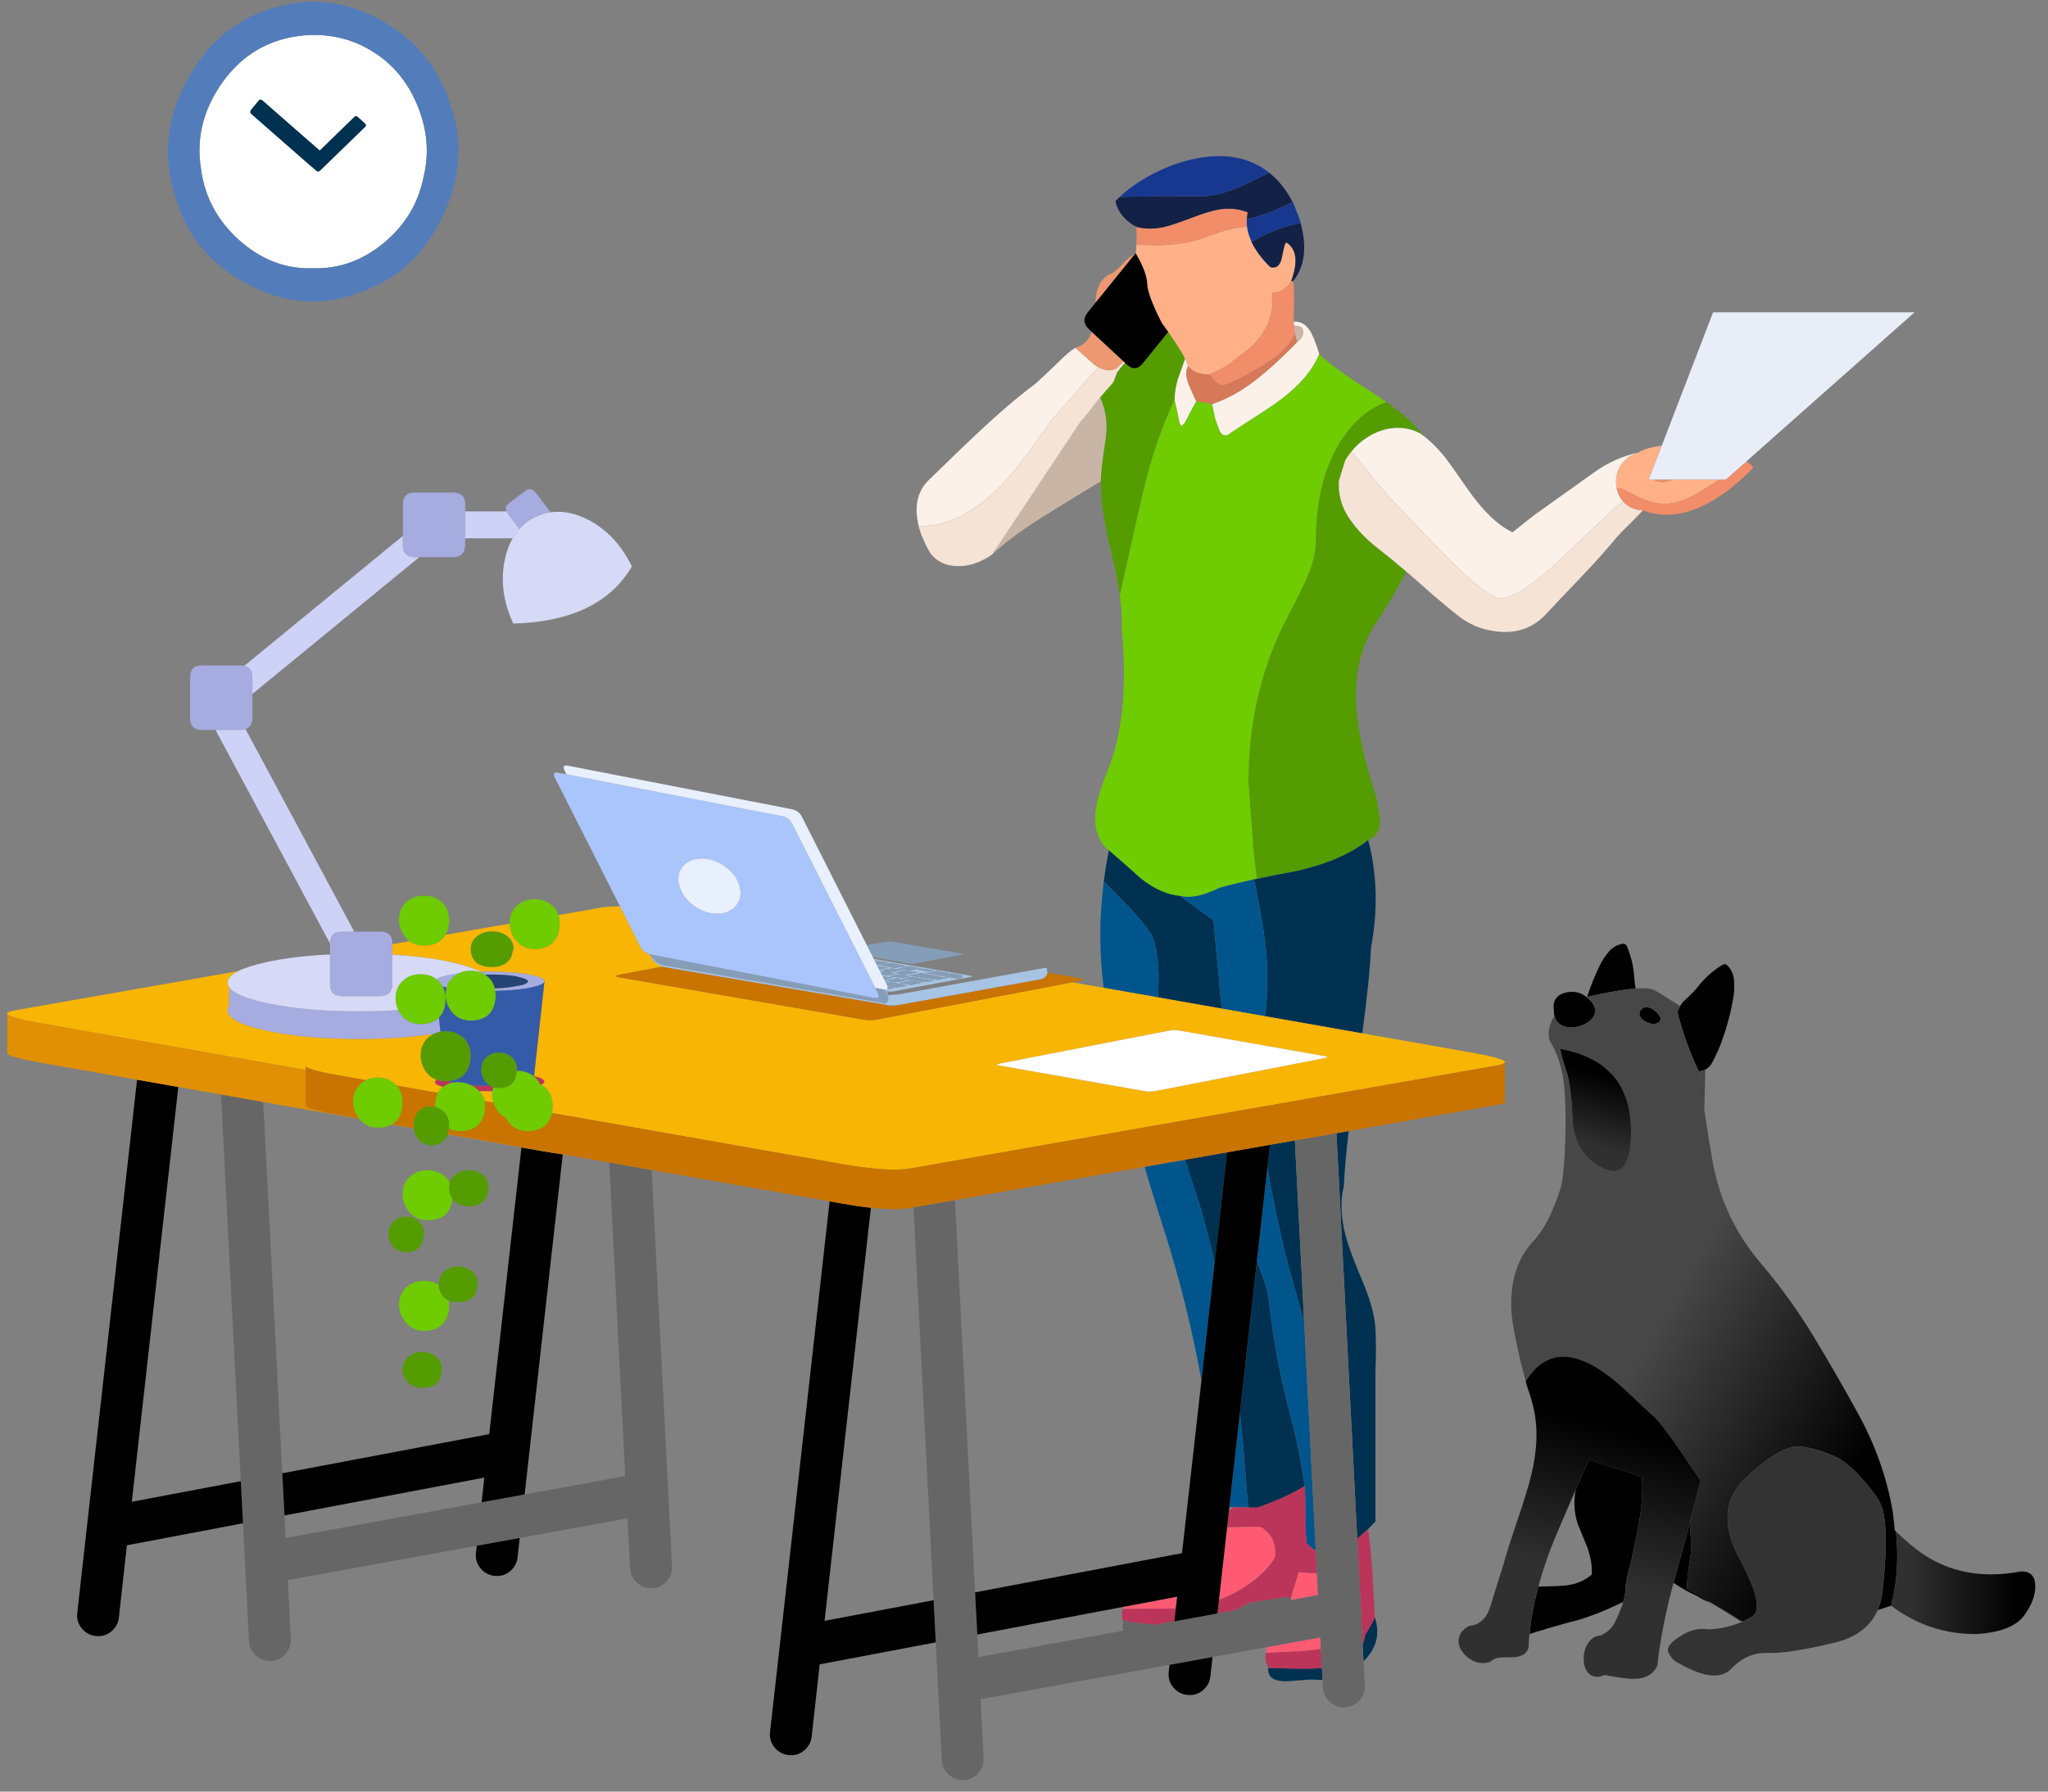 <svg width="152" height="133" viewBox="0 0 152 133" fill="none" xmlns="http://www.w3.org/2000/svg">
<rect x="0" y="0" width="152" height="133" fill="#808080" stroke="none"/>
<path fill-rule="evenodd" clip-rule="evenodd" d="M82.633 28.351H82.638L82.647 28.332L82.87 27.76V27.755C82.876 27.731 82.88 27.706 82.88 27.681C83.075 27.419 83.278 27.166 83.489 26.923L83.633 27.058C84.055 27.448 84.449 27.421 84.815 26.974L86.704 24.643C87.267 25.441 87.686 26.103 87.96 26.63L87.42 28.146C87.321 28.494 87.253 28.819 87.216 29.123C87.191 29.328 87.178 29.526 87.178 29.719C87.172 29.706 87.169 29.694 87.169 29.681C86.207 31.722 85.423 34.036 84.815 36.623C84.468 38.111 83.95 40.419 83.261 43.545C83.212 43.762 83.162 43.976 83.112 44.187C83.007 43.455 82.852 42.633 82.647 41.721C82.604 41.529 82.557 41.337 82.507 41.144C81.918 38.75 81.655 36.942 81.717 35.72C81.685 35.31 81.797 34.275 82.052 32.612C82.219 31.505 82.085 30.467 81.652 29.5C81.901 29.196 82.192 28.865 82.526 28.509C82.565 28.455 82.601 28.403 82.633 28.351ZM101.545 62.359C100.807 62.948 99.898 63.457 98.819 63.885C98.794 63.891 98.769 63.9 98.744 63.912C98.483 64.012 98.214 64.108 97.935 64.201C97.42 64.362 96.874 64.511 96.297 64.647C96.284 64.654 96.272 64.657 96.26 64.657C95.137 64.862 94.144 65.057 93.282 65.243C93.208 64.679 93.133 64.046 93.059 63.345C92.792 59.84 92.659 58.085 92.659 58.079C92.659 53.892 93.493 50.058 95.162 46.578C95.993 44.978 96.564 43.84 96.874 43.163C97.395 42.035 97.656 41.048 97.656 40.205C97.656 36.986 98.347 34.386 99.73 32.408C100.642 31.105 101.7 30.252 102.903 29.849C103.741 30.438 104.405 30.984 104.895 31.486C104.963 31.555 105.028 31.623 105.09 31.691C105.146 31.753 105.199 31.815 105.248 31.877C105.429 32.046 105.592 32.228 105.737 32.422C105.636 32.341 105.535 32.265 105.434 32.194C104.814 31.852 104.135 31.716 103.396 31.784C102.714 31.846 102.063 32.082 101.443 32.491C100.991 32.78 100.606 33.128 100.289 33.533C100.28 33.546 100.27 33.558 100.261 33.571C100.242 33.589 100.224 33.611 100.205 33.636L100.019 33.896C99.994 33.921 99.972 33.952 99.954 33.989C99.941 34.008 99.932 34.027 99.926 34.045C99.913 34.058 99.901 34.076 99.889 34.101C99.876 34.12 99.864 34.142 99.852 34.166C99.845 34.172 99.839 34.185 99.833 34.203L99.377 35.673C99.371 35.773 99.365 35.875 99.358 35.98C99.371 36.929 99.647 37.785 100.187 38.548C100.72 39.318 101.378 40.006 102.159 40.614C102.958 41.244 103.697 41.849 104.374 42.428C103.795 43.541 103.104 44.729 102.299 45.992C101.046 47.747 100.5 49.915 100.661 52.496C100.773 54.233 101.269 56.469 102.15 59.204C102.336 60.234 102.429 60.823 102.429 60.972C102.423 61.183 102.392 61.376 102.336 61.549C102.311 61.617 102.283 61.683 102.252 61.745C102.103 62.011 101.874 62.213 101.564 62.349C101.557 62.355 101.551 62.359 101.545 62.359ZM32.183 76.748C32.341 76.668 32.51 76.612 32.69 76.581C32.812 76.559 32.939 76.548 33.071 76.548C33.58 76.548 34.008 76.7 34.355 77.004C34.74 77.339 34.932 77.795 34.932 78.372C34.932 78.508 34.926 78.62 34.913 78.707C34.889 78.949 34.83 79.166 34.737 79.358C34.472 79.905 33.988 80.203 33.285 80.251C33.217 80.258 33.145 80.261 33.071 80.261C32.822 80.261 32.595 80.225 32.392 80.154C32.075 80.041 31.815 79.841 31.61 79.554C31.35 79.194 31.22 78.791 31.22 78.344C31.22 77.779 31.412 77.333 31.796 77.004C31.917 76.9 32.046 76.815 32.183 76.748ZM35.183 71.272C35.016 71.055 34.932 70.785 34.932 70.463C34.932 70.047 35.1 69.719 35.434 69.477C35.732 69.253 36.095 69.142 36.523 69.142C36.958 69.142 37.323 69.253 37.621 69.477C37.955 69.718 38.123 70.045 38.124 70.458C38.122 70.4 38.063 70.594 37.947 71.04C37.68 71.542 37.206 71.793 36.523 71.793C35.891 71.793 35.444 71.62 35.183 71.272ZM38.37 79.488C38.351 79.568 38.312 79.761 38.254 80.065C38.164 80.263 38.042 80.419 37.886 80.535C37.67 80.699 37.389 80.781 37.044 80.781C36.881 80.781 36.73 80.758 36.593 80.712C36.514 80.684 36.439 80.648 36.37 80.605C36.23 80.52 36.108 80.405 36.002 80.26C35.81 80 35.714 79.73 35.714 79.451C35.714 79.035 35.853 78.707 36.133 78.465C36.38 78.241 36.685 78.13 37.044 78.13C37.41 78.13 37.717 78.241 37.966 78.465C38.244 78.706 38.384 79.035 38.384 79.451C38.384 79.438 38.379 79.45 38.37 79.488ZM33.318 83.791C33.301 83.938 33.274 84.071 33.234 84.191C33.231 84.201 33.228 84.21 33.225 84.219C33.214 84.246 33.203 84.272 33.192 84.299C32.994 84.776 32.606 85.015 32.029 85.015C31.545 85.015 31.185 84.823 30.95 84.438C30.826 84.237 30.749 84.017 30.717 83.777C30.715 83.766 30.714 83.756 30.712 83.745C30.703 83.671 30.698 83.595 30.698 83.517C30.698 83.052 30.835 82.695 31.108 82.447C31.35 82.224 31.651 82.121 32.011 82.14C32.108 82.143 32.203 82.156 32.294 82.177C32.529 82.23 32.739 82.342 32.922 82.512C33.195 82.766 33.332 83.092 33.332 83.489C33.332 83.596 33.327 83.697 33.318 83.791ZM33.578 88.979C33.414 88.743 33.332 88.485 33.332 88.207C33.332 88.059 33.35 87.923 33.388 87.797C33.456 87.562 33.59 87.363 33.788 87.202C34.061 86.978 34.396 86.867 34.792 86.867C35.19 86.867 35.528 86.978 35.807 87.202C36.111 87.45 36.263 87.785 36.263 88.207C36.263 88.152 36.219 88.35 36.133 88.802C35.903 89.298 35.459 89.546 34.802 89.546C34.25 89.546 33.847 89.363 33.592 88.997C33.588 88.992 33.584 88.986 33.578 88.979ZM33.304 96.548C33.1 96.463 32.936 96.334 32.811 96.162C32.644 95.942 32.557 95.683 32.55 95.385C32.55 95.37 32.55 95.356 32.55 95.343C32.55 94.927 32.702 94.599 33.006 94.357C33.279 94.133 33.611 94.022 34.002 94.022C34.392 94.022 34.724 94.133 34.997 94.357C35.301 94.599 35.453 94.927 35.453 95.343C35.453 95.312 35.41 95.52 35.323 95.966C35.099 96.438 34.665 96.673 34.02 96.673C33.744 96.673 33.505 96.632 33.304 96.548ZM31.48 91.63C31.48 91.599 31.434 91.807 31.34 92.254C31.13 92.725 30.742 92.961 30.177 92.961C29.694 92.961 29.331 92.79 29.089 92.449C28.921 92.207 28.837 91.934 28.837 91.63C28.837 91.215 28.974 90.886 29.247 90.644C29.495 90.421 29.799 90.309 30.159 90.309C30.518 90.309 30.822 90.421 31.07 90.644C31.344 90.886 31.48 91.215 31.48 91.63ZM32.68 102.312C32.451 102.79 32.007 103.028 31.35 103.028C30.835 103.028 30.444 102.855 30.177 102.507C29.979 102.259 29.88 101.999 29.88 101.726C29.88 101.298 30.032 100.957 30.336 100.702C30.609 100.473 30.944 100.358 31.34 100.358C31.738 100.358 32.075 100.473 32.355 100.702C32.659 100.957 32.811 101.298 32.811 101.726C32.811 101.676 32.767 101.872 32.68 102.312Z" fill="#549C00"/>
<path fill-rule="evenodd" clip-rule="evenodd" d="M73.657 41.135L73.89 40.791L80.161 31.356C80.54 30.928 80.893 30.494 81.222 30.054C81.347 29.88 81.49 29.695 81.65 29.5C82.084 30.467 82.218 31.505 82.05 32.612C81.796 34.275 81.684 35.31 81.715 35.72C79.867 36.843 78.483 37.689 77.565 38.26C75.934 39.277 74.631 40.236 73.657 41.135ZM68.744 40.526C68.795 40.619 68.848 40.714 68.903 40.809C68.959 40.909 69.017 41.011 69.079 41.116C68.956 40.918 68.844 40.722 68.744 40.526ZM96.044 24.182C96.479 24.151 96.705 24.294 96.724 24.61C96.742 24.908 96.59 25.169 96.268 25.392L96.091 24.769C96.085 24.669 96.076 24.573 96.063 24.48C96.063 24.455 96.063 24.431 96.063 24.406L96.044 24.182Z" fill="#C8B5A6"/>
<path fill-rule="evenodd" clip-rule="evenodd" d="M95.933 14.989C95.904 14.932 95.874 14.874 95.845 14.818C95.91 14.936 95.972 15.057 96.031 15.18C95.998 15.116 95.966 15.052 95.933 14.989Z" fill="#FF6633"/>
<path fill-rule="evenodd" clip-rule="evenodd" d="M84.34 18.163C84.483 18.17 84.632 18.176 84.787 18.181C85.139 18.194 85.523 18.2 85.941 18.2C86.395 18.2 86.841 18.174 87.276 18.121C88.15 18.019 88.983 17.813 89.774 17.502C90.779 17.105 91.706 16.879 92.556 16.823C92.578 17.013 92.618 17.204 92.677 17.395L92.891 17.967C92.983 18.163 93.092 18.359 93.217 18.553C93.476 18.957 93.808 19.36 94.213 19.763C94.224 19.775 94.235 19.785 94.245 19.796C94.256 19.806 94.267 19.817 94.278 19.828C94.693 19.946 94.972 19.747 95.115 19.233C95.177 18.929 95.224 18.702 95.254 18.553C95.31 18.293 95.376 18.104 95.45 17.986C96.232 18.457 96.359 19.419 95.831 20.87C95.515 21.422 95.037 21.714 94.399 21.745C94.597 23.078 94.178 24.322 93.142 25.476C93.132 25.487 93.121 25.498 93.11 25.508C93.102 25.519 93.095 25.53 93.087 25.541C93.02 25.613 92.952 25.682 92.882 25.75L91.142 27.09C90.719 27.345 90.26 27.583 89.765 27.802C89.033 27.814 88.502 27.607 88.174 27.179L87.96 26.63C87.686 26.103 87.267 25.441 86.704 24.643C86.555 24.434 86.397 24.215 86.229 23.987C85.522 22.604 85.159 21.63 85.14 21.065C85.122 20.495 84.839 19.744 84.293 18.814C84.294 18.805 84.294 18.798 84.293 18.791C84.303 18.69 84.312 18.588 84.322 18.483L84.34 18.163ZM123.336 33.078L122.369 35.599H122.769L122.871 35.692C122.995 35.754 123.172 35.785 123.401 35.785C123.603 35.785 123.857 35.723 124.164 35.599H127.612C126.725 36.184 126.097 36.572 125.728 36.762C124.915 37.19 124.205 37.404 123.597 37.404C122.908 37.404 122.192 37.209 121.447 36.818C120.709 36.427 120.281 36.232 120.163 36.232C120.095 36.232 120.033 36.235 119.977 36.241C119.959 36.142 119.946 36.036 119.94 35.925C119.903 35.41 120.024 34.942 120.303 34.52C120.601 34.067 121.029 33.76 121.587 33.599C121.913 33.376 122.496 33.202 123.336 33.078ZM129.254 34.571L129.598 34.264C129.639 34.282 129.68 34.302 129.719 34.325C129.576 34.394 129.422 34.476 129.254 34.571Z" fill="#FFB087"/>
<path fill-rule="evenodd" clip-rule="evenodd" d="M81.027 24.634L83.395 26.834C83.173 27.058 82.991 27.235 82.851 27.365C82.614 27.482 82.363 27.519 82.097 27.477L81.804 27.397C81.706 27.36 81.605 27.312 81.502 27.253C81.457 27.231 81.412 27.206 81.367 27.179L81.348 27.169C81.301 27.137 81.253 27.103 81.204 27.067C80.547 26.472 80.081 26.056 79.809 25.82C80.367 25.647 80.751 25.309 80.962 24.806C80.985 24.753 81.007 24.696 81.027 24.634ZM84.266 18.823L81.293 22.494C81.328 22.087 81.37 21.791 81.418 21.605C81.567 21.047 81.862 20.641 82.302 20.386C82.588 20.293 82.922 20.033 83.307 19.605C83.685 19.191 84.004 18.93 84.266 18.823Z" fill="#ED9870"/>
<path fill-rule="evenodd" clip-rule="evenodd" d="M73.891 40.791C73.517 41.116 73.153 41.402 72.798 41.647C72.793 41.651 72.788 41.654 72.784 41.657C72.778 41.657 72.775 41.66 72.775 41.666C72.608 41.734 72.44 41.796 72.272 41.852C71.999 41.933 71.717 41.988 71.426 42.019C71.42 42.013 71.413 42.013 71.407 42.019C71.376 42.019 71.345 42.019 71.314 42.019C70.371 42.075 69.627 41.774 69.081 41.117C69.019 41.011 68.96 40.909 68.904 40.81C68.849 40.714 68.796 40.619 68.746 40.526L68.369 39.67L68.267 39.358C68.233 39.256 68.204 39.154 68.178 39.051H68.183C68.249 39.051 68.313 39.051 68.374 39.051C70.545 39.051 72.704 37.848 74.85 35.441C75.489 34.715 76.184 33.816 76.934 32.743C77.641 31.726 78.038 31.17 78.125 31.078C78.275 30.922 78.46 30.721 78.679 30.477C79.162 29.945 79.811 29.202 80.628 28.249C80.937 27.89 81.227 27.56 81.498 27.258L81.503 27.253C81.606 27.312 81.707 27.36 81.805 27.397L82.098 27.477C82.364 27.519 82.615 27.482 82.852 27.365C82.992 27.235 83.174 27.058 83.396 26.834L83.49 26.923C83.278 27.166 83.075 27.419 82.88 27.681C82.88 27.706 82.877 27.731 82.871 27.756V27.76L82.647 28.333C82.642 28.338 82.638 28.344 82.633 28.351C82.601 28.403 82.566 28.456 82.526 28.509C82.193 28.866 81.901 29.196 81.652 29.5C81.492 29.695 81.349 29.88 81.224 30.054C80.895 30.494 80.541 30.928 80.163 31.357L73.891 40.791ZM120.443 37.2C120.456 37.212 120.468 37.228 120.48 37.246C120.853 37.631 121.336 37.845 121.932 37.888C121.305 38.546 120.859 39.002 120.592 39.256C120.319 39.51 120.006 39.855 119.652 40.289C119.46 40.518 119.187 40.835 118.833 41.238C118.412 41.709 117.773 42.395 116.917 43.294C116.054 44.194 115.353 44.932 114.814 45.509C113.952 46.483 112.863 46.951 111.548 46.914C110.276 46.864 109.16 46.458 108.198 45.695C107.174 44.876 106.136 43.992 105.081 43.043C104.854 42.842 104.618 42.637 104.374 42.429C103.697 41.849 102.959 41.245 102.159 40.615C101.378 40.007 100.72 39.318 100.187 38.549C99.647 37.786 99.371 36.93 99.359 35.981C99.365 35.876 99.371 35.773 99.377 35.674L99.833 34.204C99.839 34.185 99.846 34.173 99.852 34.167C99.864 34.142 99.876 34.12 99.889 34.102C99.901 34.077 99.914 34.058 99.926 34.046C99.932 34.027 99.942 34.009 99.954 33.99C99.973 33.953 99.994 33.922 100.019 33.897L100.205 33.636C100.224 33.611 100.242 33.59 100.261 33.571C100.271 33.559 100.28 33.546 100.289 33.534C100.357 33.602 100.425 33.673 100.494 33.748L101.806 35.358C102.333 36.003 102.78 36.524 103.146 36.921C103.99 37.826 104.832 38.716 105.672 39.591C106.289 40.232 106.905 40.865 107.519 41.489C108.97 42.959 110.118 43.902 110.961 44.318C111.805 44.733 113.539 43.691 116.163 41.192C118.787 38.685 120.214 37.355 120.443 37.2Z" fill="#F5E3D5"/>
<path fill-rule="evenodd" clip-rule="evenodd" d="M92.538 16.292C92.532 16.398 92.532 16.5 92.538 16.599C92.54 16.629 92.543 16.658 92.547 16.688C92.552 16.732 92.558 16.777 92.566 16.822H92.556C91.707 16.878 90.779 17.105 89.774 17.502C88.983 17.813 88.15 18.019 87.276 18.121C86.841 18.173 86.396 18.2 85.941 18.2C85.524 18.2 85.139 18.194 84.787 18.181C84.632 18.176 84.483 18.17 84.34 18.162C84.359 17.755 84.362 17.315 84.35 16.841C84.983 17.015 85.68 17.015 86.444 16.841C86.847 16.748 87.52 16.522 88.463 16.162C89.325 15.827 90.004 15.622 90.5 15.548C91.257 15.43 91.958 15.501 92.603 15.762L92.594 15.808C92.586 15.855 92.58 15.901 92.575 15.948C92.566 16.004 92.558 16.059 92.552 16.115L92.538 16.292ZM96.046 24.182L96.064 24.406C96.064 24.43 96.064 24.455 96.064 24.48C96.077 24.573 96.086 24.669 96.092 24.769C96.006 25.052 95.838 25.343 95.59 25.639C95.128 26.19 94.387 26.762 93.366 27.355C91.797 28.267 90.879 28.68 90.612 28.593C90.353 28.503 90.081 28.253 89.793 27.844L89.765 27.802C90.26 27.582 90.719 27.345 91.142 27.09L92.882 25.75C92.952 25.682 93.02 25.613 93.087 25.541C93.095 25.53 93.103 25.519 93.11 25.508C93.121 25.498 93.132 25.487 93.143 25.476C94.179 24.322 94.597 23.078 94.399 21.745C95.038 21.714 95.516 21.422 95.832 20.87H95.971C96.027 21.279 96.052 21.779 96.046 22.368C96.043 22.536 96.038 22.747 96.032 23.001L96.027 23.233C96.028 23.317 96.028 23.404 96.027 23.494C96.026 23.525 96.024 23.556 96.023 23.587C96.021 23.68 96.02 23.776 96.018 23.875L96.046 24.182ZM127.612 35.599H128.091L129.255 34.571C129.422 34.476 129.577 34.394 129.72 34.324C129.869 34.417 130.008 34.544 130.138 34.706C128.898 35.99 127.666 36.929 126.444 37.525C124.832 38.3 123.327 38.421 121.932 37.888C121.336 37.844 120.852 37.63 120.48 37.246C120.468 37.227 120.455 37.212 120.443 37.199C120.201 36.926 120.046 36.607 119.978 36.241C120.033 36.235 120.096 36.231 120.164 36.231C120.281 36.231 120.71 36.427 121.448 36.818C122.192 37.208 122.908 37.404 123.597 37.404C124.205 37.404 124.915 37.19 125.728 36.762C126.098 36.572 126.726 36.184 127.612 35.599ZM122.769 35.599H124.165C123.858 35.723 123.604 35.785 123.402 35.785C123.172 35.785 122.995 35.754 122.871 35.692L122.769 35.599Z" fill="#F18D69"/>
<path fill-rule="evenodd" clip-rule="evenodd" d="M72.785 41.656C72.789 41.653 72.793 41.65 72.799 41.647C73.153 41.401 73.518 41.116 73.892 40.791L73.659 41.135C73.48 41.268 73.297 41.386 73.11 41.489L72.957 41.572C72.9 41.602 72.842 41.63 72.785 41.656ZM79.81 25.82C80.083 26.056 80.548 26.471 81.206 27.067C81.255 27.102 81.303 27.136 81.35 27.169L81.368 27.178C81.414 27.206 81.459 27.23 81.503 27.253L81.499 27.257C81.228 27.56 80.938 27.89 80.629 28.248C79.812 29.201 79.162 29.944 78.679 30.477C78.46 30.721 78.275 30.921 78.126 31.077C78.039 31.17 77.642 31.725 76.935 32.742C76.184 33.816 75.489 34.715 74.85 35.441C72.704 37.847 70.545 39.051 68.374 39.051C68.313 39.051 68.25 39.051 68.184 39.051H68.179C68.158 38.962 68.139 38.874 68.123 38.786L68.058 38.353C67.934 37.243 68.219 36.343 68.914 35.655C70.614 33.998 71.898 32.764 72.766 31.951C74.267 30.55 75.623 29.399 76.832 28.5C77.397 27.997 77.955 27.473 78.507 26.927C79.053 26.375 79.487 26.006 79.81 25.82ZM89.952 29.997C91.007 29.644 92.033 29.089 93.032 28.332C94.031 27.569 95.11 26.589 96.27 25.392C96.593 25.169 96.745 24.908 96.726 24.61C96.707 24.294 96.481 24.151 96.047 24.182L96.019 23.875C96.571 23.85 97.002 24.126 97.312 24.703C97.486 25.032 97.687 25.556 97.917 26.276C97.445 27.442 96.515 28.555 95.126 29.616C94.666 29.963 94.043 30.388 93.255 30.891C92.232 31.548 91.615 31.948 91.404 32.091C91.329 32.153 91.261 32.206 91.199 32.249C90.951 32.386 90.743 32.336 90.575 32.1C90.557 32.069 90.529 32.01 90.492 31.924C90.424 31.756 90.324 31.486 90.194 31.114L89.952 29.997ZM119.979 36.241C120.047 36.607 120.202 36.926 120.444 37.199C120.214 37.354 118.787 38.685 116.163 41.191C113.54 43.691 111.806 44.733 110.962 44.317C110.119 43.901 108.971 42.959 107.519 41.489C106.905 40.864 106.29 40.231 105.672 39.59C104.833 38.716 103.991 37.825 103.146 36.92C102.78 36.523 102.334 36.002 101.806 35.357L100.494 33.747C100.426 33.673 100.358 33.601 100.29 33.533C100.607 33.127 100.992 32.78 101.443 32.491C102.064 32.081 102.715 31.846 103.397 31.784C104.135 31.715 104.815 31.852 105.435 32.193C105.536 32.265 105.637 32.341 105.738 32.421C106.253 32.83 106.76 33.343 107.259 33.961C107.507 34.284 107.997 34.972 108.729 36.027C109.939 37.813 111.114 38.976 112.256 39.516C113.174 38.772 113.884 38.222 114.386 37.869C115.199 37.286 115.813 36.849 116.229 36.557C116.638 36.266 117.342 35.763 118.341 35.05C119.333 34.337 120.416 33.853 121.588 33.598C121.03 33.76 120.602 34.067 120.304 34.52C120.025 34.941 119.904 35.41 119.941 35.925C119.947 36.036 119.96 36.142 119.979 36.241ZM88.175 27.178C87.983 27.569 88.02 28.072 88.287 28.686C88.578 29.343 88.746 29.709 88.789 29.784L88.426 30.463C88.37 30.531 88.259 30.748 88.091 31.114C88.085 31.12 88.082 31.127 88.082 31.133C87.952 31.418 87.812 31.582 87.663 31.626C87.614 31.545 87.57 31.461 87.533 31.375C87.415 30.748 87.297 30.196 87.179 29.718C87.179 29.526 87.192 29.328 87.216 29.123C87.254 28.819 87.322 28.493 87.421 28.146L87.961 26.629L88.175 27.178Z" fill="#FBF1E9"/>
<path fill-rule="evenodd" clip-rule="evenodd" d="M96.269 25.392C95.109 26.589 94.03 27.569 93.031 28.332C92.033 29.089 91.006 29.644 89.951 29.998L88.788 29.784C88.745 29.709 88.578 29.343 88.286 28.686C88.019 28.072 87.982 27.569 88.174 27.178C88.503 27.606 89.033 27.814 89.765 27.802L89.793 27.844C90.081 28.253 90.354 28.503 90.612 28.593C90.879 28.68 91.797 28.267 93.366 27.355C94.388 26.762 95.129 26.19 95.59 25.639C95.838 25.343 96.006 25.052 96.093 24.769L96.269 25.392Z" fill="#D67958"/>
<path fill-rule="evenodd" clip-rule="evenodd" d="M33.071 69.397C32.762 69.934 32.231 70.202 31.48 70.202C31.056 70.202 30.696 70.091 30.401 69.867C30.267 69.766 30.145 69.641 30.038 69.495C29.758 69.123 29.619 68.717 29.619 68.276C29.619 67.718 29.811 67.271 30.196 66.936C30.549 66.639 30.974 66.49 31.471 66.49C31.979 66.49 32.407 66.642 32.755 66.946C33.139 67.281 33.331 67.737 33.331 68.314C33.331 68.438 33.325 68.549 33.313 68.648C33.282 68.884 33.22 69.098 33.127 69.29C33.109 69.327 33.09 69.363 33.071 69.397ZM41.445 67.932C41.507 68.126 41.538 68.34 41.538 68.574C41.538 68.698 41.532 68.81 41.52 68.909C41.489 69.145 41.427 69.359 41.334 69.551C41.036 70.159 40.487 70.463 39.687 70.463C39.079 70.463 38.598 70.224 38.245 69.746C37.971 69.376 37.832 68.983 37.826 68.565C37.826 68.556 37.826 68.546 37.826 68.537C37.826 67.978 38.018 67.532 38.403 67.197C38.756 66.899 39.181 66.75 39.677 66.75C40.186 66.75 40.614 66.902 40.961 67.206C41.19 67.405 41.351 67.647 41.445 67.932ZM87.569 66.508C86.638 66.428 85.683 66.006 84.703 65.243C83.63 64.275 82.826 63.568 82.293 63.122C81.481 62.439 81.158 61.437 81.326 60.116C81.431 59.341 81.769 58.265 82.34 56.888C82.898 55.368 83.239 53.671 83.363 51.798C83.469 50.266 83.428 48.523 83.242 46.569C83.286 45.918 83.242 45.123 83.112 44.187C83.162 43.976 83.211 43.762 83.261 43.545C83.95 40.419 84.467 38.111 84.815 36.623C85.423 34.036 86.207 31.722 87.169 29.681C87.169 29.694 87.172 29.706 87.178 29.719C87.296 30.196 87.414 30.748 87.532 31.375C87.569 31.462 87.613 31.546 87.662 31.626C87.811 31.582 87.951 31.418 88.081 31.133C88.081 31.127 88.084 31.121 88.09 31.114C88.258 30.748 88.369 30.531 88.425 30.463L88.788 29.784L89.951 29.998L90.193 31.114C90.323 31.486 90.423 31.756 90.491 31.924C90.528 32.011 90.556 32.07 90.574 32.101C90.742 32.336 90.95 32.386 91.198 32.249C91.26 32.206 91.328 32.153 91.403 32.091C91.614 31.948 92.231 31.549 93.254 30.891C94.042 30.389 94.665 29.964 95.124 29.616C96.514 28.556 97.445 27.442 97.916 26.276C98.059 26.425 98.232 26.583 98.437 26.751C99.157 27.358 100.242 28.121 101.694 29.039C102.128 29.319 102.531 29.588 102.903 29.849C101.7 30.252 100.642 31.105 99.73 32.407C98.347 34.386 97.656 36.985 97.656 40.205C97.656 41.048 97.395 42.035 96.874 43.163C96.564 43.84 95.993 44.978 95.162 46.578C93.493 50.058 92.659 53.892 92.659 58.078C92.659 58.085 92.792 59.84 93.059 63.345C93.133 64.046 93.208 64.678 93.282 65.243C93.214 65.255 93.146 65.268 93.078 65.28C92.048 65.504 91.207 65.708 90.556 65.894C89.954 66.173 89.474 66.359 89.114 66.453C88.561 66.595 88.046 66.614 87.569 66.508ZM29.442 80.591C29.734 80.91 29.88 81.321 29.88 81.824C29.88 81.966 29.873 82.078 29.861 82.159C29.836 82.394 29.78 82.611 29.693 82.81C29.558 83.094 29.364 83.313 29.112 83.466C29.099 83.473 29.085 83.481 29.07 83.489C28.797 83.638 28.459 83.713 28.056 83.713C27.463 83.713 27 83.497 26.665 83.066C26.655 83.053 26.645 83.041 26.637 83.029C26.619 83.006 26.602 82.983 26.585 82.959C26.331 82.593 26.204 82.205 26.204 81.796C26.204 81.225 26.396 80.772 26.781 80.437C26.895 80.338 27.018 80.254 27.149 80.186C27.411 80.056 27.707 79.991 28.037 79.991C28.54 79.991 28.961 80.146 29.302 80.456C29.352 80.499 29.398 80.544 29.442 80.591ZM33.578 88.979C33.578 88.999 33.576 89.018 33.574 89.034C33.549 89.27 33.493 89.484 33.406 89.677C33.121 90.284 32.575 90.588 31.768 90.588C31.148 90.588 30.658 90.35 30.298 89.872C30.019 89.493 29.879 89.09 29.879 88.662C29.879 88.104 30.072 87.657 30.456 87.323C30.81 87.025 31.235 86.876 31.731 86.876C32.239 86.876 32.668 87.028 33.015 87.332C33.17 87.467 33.294 87.622 33.387 87.797C33.35 87.923 33.331 88.059 33.331 88.206C33.331 88.485 33.414 88.743 33.578 88.979ZM33.318 83.791C33.327 83.697 33.331 83.596 33.331 83.489C33.331 83.092 33.195 82.766 32.922 82.512C32.738 82.342 32.529 82.23 32.294 82.177C32.291 82.137 32.289 82.096 32.289 82.056C32.289 81.695 32.359 81.386 32.499 81.13C32.59 80.96 32.713 80.812 32.866 80.689C33.082 80.516 33.33 80.406 33.611 80.358C33.777 80.329 33.953 80.321 34.141 80.335C34.452 80.358 34.735 80.436 34.992 80.567C35.146 80.644 35.291 80.74 35.425 80.856C35.48 80.904 35.531 80.954 35.578 81.005C35.78 81.223 35.91 81.468 35.969 81.74C35.991 81.851 36.002 81.966 36.002 82.084C36.002 82.227 35.996 82.339 35.983 82.419C35.959 82.661 35.899 82.878 35.806 83.07C35.521 83.672 34.969 83.973 34.15 83.973C33.837 83.973 33.56 83.912 33.318 83.791ZM36.593 80.712C36.73 80.758 36.881 80.781 37.044 80.781C37.389 80.781 37.67 80.699 37.886 80.535C38.041 80.419 38.164 80.263 38.254 80.065C38.312 79.761 38.351 79.568 38.37 79.488H38.375C38.871 79.488 39.29 79.626 39.631 79.902C39.641 79.911 39.65 79.918 39.659 79.926C39.839 80.079 39.977 80.259 40.073 80.465C40.11 80.485 40.148 80.505 40.185 80.526C40.274 80.582 40.359 80.645 40.441 80.716C40.825 81.051 41.017 81.507 41.017 82.084C41.017 82.227 41.011 82.339 40.999 82.419C40.991 82.489 40.982 82.557 40.971 82.624C40.938 82.785 40.888 82.934 40.822 83.07C40.537 83.672 39.984 83.973 39.166 83.973C38.533 83.973 38.043 83.728 37.696 83.238C37.638 83.155 37.586 83.071 37.542 82.987C37.295 82.867 37.085 82.687 36.914 82.447C36.78 82.259 36.681 82.062 36.616 81.856C36.554 81.658 36.523 81.452 36.523 81.237C36.523 81.16 36.528 81.086 36.537 81.014C36.547 80.908 36.565 80.807 36.593 80.712ZM32.866 73.24C33.003 73.496 33.071 73.796 33.071 74.138C33.071 74.281 33.065 74.392 33.052 74.473C33.028 74.715 32.969 74.932 32.876 75.124C32.796 75.291 32.697 75.436 32.578 75.557C32.264 75.87 31.811 76.027 31.219 76.027C30.58 76.027 30.09 75.788 29.749 75.31C29.673 75.205 29.608 75.097 29.554 74.985C29.424 74.713 29.358 74.422 29.358 74.11C29.358 73.546 29.551 73.099 29.935 72.77C30.289 72.466 30.714 72.314 31.21 72.314C31.674 72.314 32.071 72.44 32.401 72.691C32.432 72.717 32.463 72.743 32.494 72.77C32.65 72.906 32.775 73.063 32.866 73.24ZM34.025 72.259C34.292 72.122 34.592 72.054 34.923 72.054C35.145 72.054 35.35 72.083 35.541 72.142C35.707 72.192 35.86 72.263 36.002 72.356C36.074 72.402 36.142 72.453 36.207 72.51C36.471 72.74 36.645 73.027 36.728 73.371C36.741 73.431 36.752 73.493 36.76 73.556C36.776 73.659 36.783 73.766 36.783 73.878C36.783 74.02 36.777 74.132 36.765 74.213C36.74 74.454 36.681 74.672 36.588 74.864C36.303 75.466 35.751 75.766 34.932 75.766C34.299 75.766 33.809 75.521 33.462 75.031C33.201 74.659 33.071 74.265 33.071 73.85C33.071 73.656 33.094 73.475 33.141 73.31C33.227 72.992 33.396 72.725 33.648 72.51C33.766 72.409 33.891 72.325 34.025 72.259ZM33.303 96.548C33.322 96.662 33.331 96.781 33.331 96.906C33.331 97.03 33.325 97.142 33.313 97.241C33.282 97.477 33.22 97.691 33.127 97.883C32.829 98.491 32.28 98.795 31.48 98.795C30.872 98.795 30.391 98.556 30.038 98.078C29.758 97.7 29.619 97.297 29.619 96.869C29.619 96.311 29.811 95.864 30.196 95.529C30.549 95.231 30.974 95.082 31.471 95.082C31.884 95.082 32.244 95.183 32.55 95.385C32.557 95.683 32.644 95.942 32.811 96.162C32.936 96.334 33.1 96.463 33.303 96.548Z" fill="#6ECC00"/>
<path fill-rule="evenodd" clip-rule="evenodd" d="M82.633 28.352C82.637 28.345 82.642 28.338 82.647 28.332L82.638 28.352H82.633Z" fill="#D1E7F4"/>
<path fill-rule="evenodd" clip-rule="evenodd" d="M19.477 7.444L23.729 11.166L26.306 8.663C26.381 8.588 26.471 8.597 26.576 8.691L27.079 9.146C27.184 9.246 27.2 9.333 27.125 9.407L23.729 12.701C23.648 12.775 23.555 12.763 23.45 12.664L23.226 12.459C23.201 12.447 23.177 12.431 23.152 12.412L18.648 8.467C18.543 8.374 18.543 8.259 18.648 8.123L19.16 7.5C19.266 7.369 19.371 7.351 19.477 7.444ZM85.945 74.041C85.967 73.561 85.981 73.157 85.987 72.826C85.999 71.536 85.853 70.457 85.549 69.588C85.357 69.043 84.337 67.848 82.488 66.006C82.284 65.801 82.094 65.609 81.92 65.429C82.014 64.703 82.132 63.978 82.274 63.252C82.28 63.209 82.287 63.165 82.293 63.122C82.826 63.568 83.629 64.275 84.703 65.243C85.683 66.006 86.638 66.428 87.569 66.508L90.062 68.332C90.269 70.512 90.472 72.692 90.672 74.873L85.945 74.041ZM101.107 76.711L93.873 75.436C94 74.76 94.063 73.741 94.063 72.379C94.063 70.91 93.812 68.937 93.309 66.462C93.223 66.046 93.145 65.653 93.077 65.28C93.145 65.268 93.213 65.255 93.282 65.243C94.144 65.057 95.136 64.862 96.259 64.657C96.272 64.657 96.284 64.654 96.296 64.648C96.873 64.511 97.419 64.362 97.934 64.201C98.213 64.108 98.483 64.012 98.743 63.913C98.768 63.9 98.793 63.891 98.818 63.885C99.897 63.457 100.806 62.948 101.544 62.359C102.214 64.921 102.282 67.594 101.749 70.379C101.687 71.918 101.473 74.028 101.107 76.711ZM101.535 113.515C101.203 113.809 100.936 114.045 100.735 114.222L99.19 84.122L100.098 83.963C99.903 85.621 99.783 86.989 99.739 88.067C99.373 89.481 99.578 91.193 100.354 93.203C100.564 93.755 100.896 94.577 101.349 95.669C101.715 96.63 101.948 97.474 102.047 98.199C102.115 98.956 102.137 99.874 102.112 100.954V100.963C102.106 101.23 102.097 101.509 102.084 101.8V112.956L101.535 113.515ZM101.2 123.326L101.135 122.047C101.222 121.841 101.284 121.618 101.321 121.377C101.712 120.72 101.951 120.282 102.038 120.065C102.446 121.292 102.167 122.378 101.2 123.326ZM98.157 124.703C97.95 124.712 97.739 124.707 97.525 124.689C97.345 124.671 97.016 124.686 96.538 124.736C96.005 124.785 95.62 124.81 95.385 124.81C94.491 124.804 94.073 124.472 94.129 123.815C95.256 123.859 96.18 123.879 96.901 123.875C97.403 123.873 97.806 123.859 98.111 123.833L98.157 124.703ZM94.254 84.987L96.101 84.662L96.79 98.134C96.071 95.596 95.69 94.237 95.645 94.059C95.037 91.694 94.509 89.236 94.063 86.685L94.254 84.987ZM87.945 86.094L91.067 85.545L90.151 93.715C89.813 92.263 89.442 90.846 89.039 89.463C88.626 88.211 88.261 87.089 87.945 86.094ZM96.827 110.323C95.965 110.869 94.795 111.402 93.319 111.924L92.64 111.905C92.565 111.092 92.481 110.069 92.388 108.834C92.288 107.492 92.168 106.172 92.026 104.875L93.287 93.608C93.411 93.959 93.543 94.308 93.682 94.654C93.942 95.306 94.11 95.966 94.185 96.636C94.519 99.546 95.065 102.424 95.822 105.271C96.262 106.933 96.597 108.617 96.827 110.323Z" fill="#003151"/>
<path fill-rule="evenodd" clip-rule="evenodd" d="M81.923 65.429C82.096 65.609 82.285 65.801 82.49 66.006C84.339 67.848 85.359 69.042 85.552 69.588C85.856 70.457 86.001 71.536 85.989 72.826C85.983 73.156 85.969 73.561 85.947 74.04L81.913 73.329C81.577 70.707 81.58 68.074 81.923 65.429ZM93.875 75.436L90.674 74.873C90.475 72.692 90.271 70.512 90.064 68.332L87.571 66.508C88.048 66.614 88.563 66.595 89.115 66.453C89.475 66.36 89.956 66.174 90.557 65.894C91.209 65.708 92.049 65.504 93.079 65.28C93.147 65.652 93.225 66.046 93.312 66.462C93.814 68.937 94.065 70.909 94.065 72.379C94.065 73.741 94.002 74.76 93.875 75.436ZM84.956 86.62L87.947 86.094C88.263 87.088 88.628 88.211 89.041 89.463C89.444 90.846 89.815 92.263 90.153 93.715L89.171 102.475C88.459 98.54 87.489 94.674 86.259 90.877C85.802 89.464 85.367 88.045 84.956 86.62ZM91.553 111.877H91.241L92.028 104.875C92.169 106.172 92.29 107.492 92.39 108.834C92.484 110.069 92.567 111.092 92.642 111.905L91.553 111.877ZM97.653 115.078C97.578 115.054 97.508 115.026 97.443 114.994L96.996 114.594C96.922 114.085 96.885 113.375 96.885 112.463C96.891 111.446 96.872 110.733 96.829 110.323C96.6 108.617 96.265 106.933 95.824 105.271C95.067 102.424 94.521 99.545 94.187 96.636C94.112 95.966 93.945 95.306 93.684 94.654C93.545 94.308 93.413 93.959 93.288 93.608L94.065 86.685C94.512 89.236 95.039 91.694 95.647 94.059C95.692 94.237 96.073 95.596 96.792 98.134L97.653 115.078Z" fill="#00558C"/>
<path fill-rule="evenodd" clip-rule="evenodd" d="M101.135 122.047L100.735 114.222C100.936 114.045 101.203 113.809 101.535 113.514C101.672 114.42 101.78 115.512 101.861 116.79C101.905 117.515 101.963 118.607 102.038 120.065C101.951 120.282 101.712 120.719 101.321 121.377C101.284 121.617 101.222 121.841 101.135 122.047ZM32.392 80.153C32.595 80.224 32.822 80.26 33.071 80.26C33.145 80.26 33.216 80.257 33.285 80.251C33.37 80.287 33.479 80.323 33.611 80.358C33.33 80.406 33.082 80.516 32.866 80.688C32.536 80.595 32.344 80.499 32.29 80.4V80.335C32.29 80.271 32.324 80.21 32.392 80.153ZM40.185 80.525C40.148 80.504 40.11 80.484 40.073 80.465C39.977 80.259 39.839 80.079 39.659 79.925C39.65 79.918 39.641 79.91 39.631 79.902L39.636 79.879C40.147 80.003 40.403 80.142 40.403 80.298V80.335C40.383 80.401 40.31 80.465 40.185 80.525ZM34.992 80.567C35.401 80.592 35.846 80.604 36.328 80.604C36.341 80.604 36.355 80.604 36.37 80.604C36.439 80.648 36.514 80.684 36.593 80.712C36.565 80.807 36.547 80.908 36.537 81.014C36.467 81.014 36.398 81.014 36.328 81.014C36.069 81.014 35.819 81.011 35.579 81.005C35.531 80.953 35.48 80.904 35.425 80.856C35.291 80.74 35.146 80.644 34.992 80.567ZM98.111 123.833C97.806 123.858 97.403 123.872 96.901 123.875C96.181 123.878 95.257 123.858 94.129 123.814C94.049 123.666 93.992 123.514 93.957 123.358C93.912 123.146 93.907 122.925 93.943 122.698C94.476 122.661 95.168 122.627 96.017 122.596C96.799 122.563 97.472 122.497 98.037 122.395L98.111 123.833ZM97.651 115.077L97.739 116.79C97.696 116.79 97.653 116.79 97.609 116.79C97.144 116.79 96.74 116.758 96.399 116.696L95.832 118.548C95.428 118.573 94.914 118.638 94.287 118.743C93.468 118.88 92.957 118.961 92.752 118.985C92.388 119.192 92.014 119.38 91.63 119.548L90.356 119.781L90.468 118.762C91.226 118.48 91.944 118.105 92.621 117.636C93.229 117.221 93.735 116.774 94.138 116.296C94.479 115.893 94.65 115.602 94.65 115.422C94.65 115.006 94.6 114.668 94.501 114.408C94.352 114.035 94.076 113.704 93.673 113.412C93.586 113.35 93.26 113.328 92.696 113.347C91.932 113.376 91.391 113.386 91.072 113.379L91.207 112.151C91.32 112.051 91.435 111.959 91.551 111.877L92.64 111.905L93.319 111.923C94.796 111.402 95.965 110.869 96.827 110.323C96.871 110.732 96.889 111.446 96.883 112.463C96.883 113.375 96.92 114.085 96.995 114.594L97.441 114.994C97.506 115.026 97.576 115.054 97.651 115.077ZM87.266 119.399L87.159 120.362L85.787 120.614C84.965 120.58 84.145 120.471 83.326 120.288C83.314 120.251 83.304 120.214 83.298 120.176C83.249 119.922 83.264 119.674 83.344 119.432C84.281 119.42 85.407 119.413 86.722 119.413C86.905 119.413 87.087 119.409 87.266 119.399Z" fill="#BB355A"/>
<path fill-rule="evenodd" clip-rule="evenodd" d="M93.944 122.698C93.963 122.559 93.996 122.416 94.046 122.27L97.991 121.554L98.038 122.396C97.473 122.497 96.8 122.564 96.019 122.596C95.169 122.627 94.477 122.661 93.944 122.698ZM95.832 118.548L96.4 116.697C96.741 116.759 97.144 116.79 97.61 116.79C97.654 116.79 97.697 116.79 97.74 116.79L97.824 118.418L95.781 118.79L95.832 118.548ZM90.468 118.762L91.073 113.38C91.392 113.386 91.933 113.376 92.697 113.347C93.261 113.329 93.587 113.35 93.674 113.412C94.077 113.704 94.353 114.036 94.502 114.408C94.601 114.668 94.651 115.007 94.651 115.422C94.651 115.602 94.48 115.894 94.139 116.297C93.736 116.774 93.231 117.221 92.622 117.636C91.945 118.105 91.227 118.481 90.468 118.762ZM83.406 119.279L87.365 118.53L87.267 119.4C87.088 119.409 86.906 119.414 86.723 119.414C85.408 119.414 84.282 119.42 83.346 119.432C83.362 119.381 83.383 119.33 83.406 119.279Z" fill="#FF5A72"/>
<path fill-rule="evenodd" clip-rule="evenodd" d="M100.735 114.222L101.135 122.047L101.201 123.326L101.27 124.643L101.294 125.117C101.312 125.545 101.176 125.917 100.884 126.234C100.599 126.55 100.242 126.721 99.814 126.745C99.392 126.764 99.02 126.63 98.698 126.345C98.381 126.054 98.211 125.697 98.186 125.275L98.158 124.703L98.111 123.833L98.037 122.396L97.99 121.554L94.045 122.27L90.965 122.833L89.993 123.01L86.802 123.591L72.775 126.141L73.007 130.514C73.026 130.942 72.889 131.314 72.598 131.63C72.312 131.947 71.956 132.118 71.528 132.142C71.106 132.161 70.734 132.027 70.411 131.742C70.095 131.451 69.924 131.094 69.899 130.672L69.453 121.921L69.29 118.795L67.797 89.63L70.876 89.091L72.37 118.209L72.533 121.34L72.616 123.015L82.135 121.279L83.368 121.056C83.349 121.014 83.335 120.966 83.326 120.912C83.332 120.614 83.332 120.406 83.326 120.288C84.145 120.472 84.966 120.58 85.787 120.614L87.16 120.363L90.356 119.781L91.631 119.549C92.014 119.38 92.388 119.193 92.752 118.986C92.957 118.961 93.469 118.88 94.287 118.744C94.914 118.638 95.429 118.573 95.832 118.548L95.781 118.79L97.823 118.418L97.739 116.79L97.651 115.078L96.79 98.134L96.102 84.661L99.191 84.122L100.735 114.222ZM18.263 117.548L18.035 113.082L17.872 109.956L16.402 81.251L19.538 81.805L20.952 109.369L21.115 112.5L21.198 114.175L35.742 111.523L38.938 110.942L46.405 109.579L45.218 86.303L48.364 86.857L49.843 115.603L49.876 116.278C49.894 116.706 49.758 117.078 49.466 117.394C49.181 117.711 48.824 117.882 48.396 117.906C47.974 117.925 47.602 117.791 47.28 117.506C46.963 117.214 46.792 116.858 46.768 116.436L46.693 115.05L46.572 112.714L39.454 114.012L38.575 114.17L35.383 114.752L21.357 117.301L21.589 121.674C21.608 122.102 21.471 122.475 21.18 122.791C20.894 123.107 20.538 123.278 20.11 123.303C19.688 123.321 19.316 123.188 18.993 122.903C18.677 122.611 18.506 122.255 18.481 121.833L18.263 117.548Z" fill="#666666"/>
<path fill-rule="evenodd" clip-rule="evenodd" d="M83.396 26.834L81.028 24.634L80.823 24.443C80.402 24.046 80.374 23.624 80.74 23.178L81.293 22.494L84.266 18.823L84.294 18.791C84.295 18.798 84.295 18.805 84.294 18.814C84.84 19.744 85.122 20.495 85.141 21.065C85.159 21.63 85.522 22.604 86.23 23.987C86.397 24.215 86.555 24.434 86.704 24.643L84.815 26.974C84.449 27.42 84.055 27.448 83.633 27.058L83.49 26.923L83.396 26.834ZM117.749 74.017C117.783 74.044 117.815 74.072 117.847 74.101C118.331 74.504 118.492 74.913 118.331 75.329C118.188 75.689 117.863 75.959 117.354 76.138C116.851 76.312 116.402 76.318 116.005 76.157C115.666 76.015 115.453 75.767 115.367 75.413C115.338 75.286 115.324 75.146 115.326 74.994C115.226 74.305 115.508 73.871 116.172 73.691C116.774 73.541 117.3 73.65 117.749 74.017ZM121.397 73.385C120.537 73.446 119.335 73.654 117.791 74.008C118.048 73.213 118.358 72.44 118.722 71.691C118.908 71.3 119.146 70.941 119.438 70.612C119.705 70.314 120.03 70.131 120.415 70.063C120.57 70.038 120.682 70.103 120.75 70.258C121.079 71.027 121.262 71.84 121.299 72.696C121.323 72.929 121.356 73.159 121.397 73.385ZM126.57 79.4C126.427 79.474 126.265 79.519 126.082 79.535C125.412 78.133 124.888 76.678 124.509 75.171C124.549 74.997 124.611 74.836 124.695 74.687C124.796 74.507 124.929 74.346 125.095 74.203C125.405 73.93 125.697 73.632 125.97 73.31C126.491 72.628 127.108 72.069 127.822 71.635C127.964 71.548 128.092 71.561 128.203 71.672C128.476 71.945 128.637 72.28 128.687 72.677C128.737 73.111 128.727 73.542 128.659 73.971C128.467 75.149 128.16 76.303 127.738 77.432C127.546 77.941 127.319 78.433 127.059 78.911C126.935 79.132 126.773 79.295 126.57 79.4ZM10.172 80.153L13.234 80.693L9.782 111.486L17.872 109.956L18.035 113.082L9.419 114.715L8.921 119.19L8.823 120.084C8.774 120.505 8.581 120.853 8.247 121.126C7.912 121.392 7.53 121.501 7.102 121.451C6.68 121.402 6.333 121.209 6.06 120.875C5.796 120.543 5.687 120.169 5.734 119.753C5.734 119.748 5.734 119.744 5.734 119.739L10.172 80.153ZM41.767 85.694L38.938 110.942L35.742 111.524L35.947 109.69L21.115 112.5L20.952 109.369L36.31 106.462L38.701 85.183L40.292 85.462C40.814 85.554 41.306 85.632 41.767 85.694ZM61.497 117.65L61.2 120.325L68.672 118.911L69.29 118.795L69.453 121.921L60.837 123.554L60.241 128.923C60.192 129.345 59.999 129.692 59.664 129.965C59.33 130.232 58.948 130.34 58.52 130.29C58.098 130.241 57.751 130.049 57.478 129.714C57.211 129.379 57.103 129 57.152 128.578L58.441 117.115L61.572 89.183L62.456 89.342C63.255 89.483 63.982 89.589 64.638 89.658L61.497 117.65ZM35.384 114.752L38.575 114.17L38.413 115.617C38.363 116.039 38.171 116.386 37.836 116.659C37.501 116.926 37.119 117.035 36.691 116.985C36.269 116.935 35.922 116.743 35.649 116.408C35.382 116.073 35.274 115.695 35.323 115.273L35.384 114.752ZM86.802 123.591L89.993 123.01L89.831 124.457C89.781 124.878 89.588 125.226 89.254 125.499C88.919 125.765 88.537 125.874 88.109 125.824C87.687 125.775 87.34 125.582 87.067 125.247C86.8 124.913 86.692 124.534 86.741 124.112L86.802 123.591ZM77.316 120.432L72.533 121.34L72.37 118.209L87.728 115.301L89.17 102.475L90.151 93.715L91.068 85.545L94.255 84.987L94.064 86.685L93.287 93.608L92.026 104.875L91.24 111.877L91.207 112.151L91.073 113.38L90.468 118.762L90.356 119.781L87.16 120.363L87.267 119.4L87.365 118.529L83.406 119.279L77.316 120.432ZM121.709 75.422C121.628 75.217 121.696 75.022 121.913 74.836C122.161 74.724 122.425 74.761 122.704 74.948C122.94 75.097 123.126 75.304 123.262 75.571C123.238 75.807 123.11 75.949 122.881 75.999C122.67 76.036 122.443 75.996 122.202 75.878C121.947 75.76 121.783 75.608 121.709 75.422ZM129.208 120.325V120.335C129.202 120.335 129.196 120.338 129.189 120.344C129.183 120.344 129.177 120.341 129.171 120.335C128.452 119.863 127.695 119.398 126.901 118.939C126.583 118.844 126.282 118.698 125.998 118.502C125.613 118.328 125.256 118.146 124.928 117.958C124.672 117.81 124.434 117.658 124.211 117.502C124.701 115.704 125.092 114.27 125.384 113.198C125.384 113.173 125.381 113.149 125.375 113.124C125.375 113.118 125.378 113.114 125.384 113.114C125.39 113.108 125.396 113.105 125.403 113.105H125.412C125.418 113.111 125.421 113.117 125.421 113.123C125.514 114.346 125.53 115.133 125.468 115.487C125.238 116.969 125.164 117.801 125.244 117.981C125.869 118.309 126.474 118.643 127.059 118.981C127.806 119.412 128.519 119.851 129.199 120.297C129.205 120.303 129.208 120.31 129.208 120.316V120.325H129.208ZM120.48 118.911C120.478 118.915 120.475 118.918 120.471 118.92C118.901 119.69 117.528 120.204 116.349 120.465C115.118 120.805 114.173 121.086 113.516 121.307C113.625 120.192 113.845 119.018 114.176 117.785C114.367 117.775 114.573 117.768 114.795 117.767C115.601 117.754 116.172 117.717 116.507 117.655C117.14 117.537 117.683 117.283 118.135 116.892C118.179 116.303 118.076 115.645 117.828 114.919C117.828 114.913 117.577 114.296 117.075 113.068C116.831 112.261 116.788 111.436 116.944 110.593C117.244 109.907 117.576 109.15 117.94 108.323C118.349 108.502 119.004 108.726 119.903 108.992C120.79 109.253 121.442 109.476 121.857 109.662C121.938 110.599 121.876 111.675 121.671 112.891C121.615 113.238 121.401 114.296 121.029 116.064C120.787 116.845 120.66 117.463 120.648 117.915C120.634 118.253 120.578 118.585 120.48 118.911Z" fill="black"/>
<path fill-rule="evenodd" clip-rule="evenodd" d="M94.254 12.868C94.262 12.874 94.27 12.881 94.278 12.887C94.455 13.033 94.625 13.191 94.79 13.361C95.07 13.662 95.321 13.981 95.543 14.32L95.846 14.818C95.875 14.874 95.904 14.932 95.934 14.99C95.438 15.269 94.836 15.539 94.129 15.799C93.633 15.979 93.102 16.144 92.538 16.292L92.552 16.116C92.558 16.06 92.566 16.004 92.575 15.948C92.58 15.901 92.586 15.855 92.594 15.808L92.603 15.762C91.958 15.502 91.257 15.43 90.5 15.548C90.004 15.622 89.324 15.827 88.462 16.162C87.519 16.522 86.846 16.748 86.443 16.841C85.68 17.015 84.982 17.015 84.35 16.841C83.953 16.643 83.618 16.382 83.345 16.06C83.053 15.719 82.867 15.343 82.786 14.934C82.863 14.853 82.942 14.772 83.024 14.692C83.049 14.667 83.076 14.642 83.103 14.618C84.058 14.587 86.083 14.571 89.179 14.571C89.948 14.571 90.894 14.335 92.017 13.864C92.259 13.758 92.984 13.411 94.194 12.822C94.213 12.836 94.233 12.851 94.254 12.868ZM92.891 17.967C93.536 17.558 94.278 17.21 95.115 16.925C95.635 16.752 96.108 16.631 96.534 16.562H96.539C96.549 16.605 96.558 16.649 96.567 16.692L96.581 16.758C96.586 16.776 96.59 16.794 96.595 16.813L96.65 17.055C96.979 18.637 96.753 19.909 95.971 20.87H95.832C96.359 19.419 96.232 18.457 95.45 17.986C95.376 18.104 95.31 18.293 95.255 18.553C95.224 18.702 95.177 18.928 95.115 19.233C94.972 19.747 94.693 19.946 94.278 19.828C94.267 19.817 94.256 19.806 94.245 19.796C94.235 19.785 94.224 19.774 94.213 19.763C93.808 19.36 93.476 18.957 93.217 18.553C93.092 18.358 92.984 18.163 92.891 17.967Z" fill="#132146"/>
<path fill-rule="evenodd" clip-rule="evenodd" d="M92.892 17.967L92.678 17.395C92.619 17.204 92.579 17.013 92.557 16.823H92.566C92.559 16.778 92.553 16.733 92.548 16.688C92.544 16.658 92.541 16.629 92.538 16.599C92.532 16.5 92.532 16.398 92.538 16.293C93.103 16.144 93.633 15.979 94.129 15.799C94.837 15.539 95.438 15.269 95.935 14.99C95.967 15.053 96 15.116 96.032 15.181L96.451 16.26C96.483 16.36 96.512 16.46 96.539 16.562H96.535C96.109 16.631 95.636 16.752 95.116 16.925C94.278 17.211 93.537 17.558 92.892 17.967ZM94.255 12.868C94.233 12.851 94.213 12.836 94.195 12.822C92.985 13.411 92.259 13.758 92.017 13.864C90.894 14.335 89.949 14.571 89.179 14.571C86.084 14.571 84.059 14.587 83.103 14.618C83.665 14.087 84.35 13.591 85.16 13.129C86.202 12.54 87.269 12.115 88.361 11.854C90.776 11.29 92.741 11.629 94.255 12.868Z" fill="#17388E"/>
<path fill-rule="evenodd" clip-rule="evenodd" d="M81.912 73.329L85.945 74.04L90.672 74.873L93.874 75.436L101.108 76.711L109.324 78.157C110.788 78.424 111.576 78.641 111.687 78.809C111.706 78.846 111.706 78.874 111.687 78.892C111.632 78.967 111.455 79.032 111.157 79.088L67.648 86.727H67.639C66.998 86.845 66.151 86.86 65.099 86.773C64.328 86.707 63.447 86.586 62.456 86.41L40.971 82.624C40.983 82.557 40.992 82.489 40.999 82.419C41.012 82.338 41.018 82.227 41.018 82.084C41.018 81.507 40.826 81.051 40.441 80.716C40.36 80.645 40.274 80.581 40.185 80.525C40.31 80.465 40.383 80.401 40.404 80.335V80.298C40.404 80.142 40.148 80.003 39.636 79.879L40.404 72.882V72.845C40.404 72.652 40.013 72.485 39.231 72.342C38.419 72.199 37.451 72.128 36.328 72.128C36.094 72.128 35.867 72.131 35.649 72.138C35.173 71.88 34.454 71.644 33.49 71.43C32.211 71.15 30.753 70.964 29.117 70.872V70.091L30.401 69.867C30.697 70.091 31.057 70.202 31.48 70.202C32.232 70.202 32.762 69.934 33.072 69.397L37.826 68.565C37.833 68.983 37.972 69.376 38.245 69.746C38.599 70.224 39.079 70.463 39.687 70.463C40.487 70.463 41.036 70.159 41.334 69.551C41.427 69.359 41.489 69.145 41.52 68.909C41.533 68.81 41.539 68.698 41.539 68.574C41.539 68.34 41.508 68.126 41.446 67.932L44.572 67.383C44.975 67.31 45.455 67.276 46.015 67.281L47.513 70.249C47.676 70.575 47.91 70.771 48.215 70.84L48.229 70.872L48.452 71.281L48.722 71.542L48.927 71.626L49.104 71.756L49.136 71.761L46.042 72.352C45.645 72.426 45.62 72.494 45.968 72.556L64.094 75.692C64.441 75.748 64.813 75.739 65.21 75.664L79.6 72.919L81.912 73.329ZM17.668 72.096C17.156 72.358 16.9 72.641 16.9 72.947C16.9 73.065 16.937 73.18 17.012 73.291V74.659C16.937 74.764 16.9 74.876 16.9 74.994C16.9 75.583 17.849 76.086 19.747 76.501C21.645 76.917 23.937 77.124 26.623 77.124C28.714 77.124 30.567 76.999 32.183 76.748C32.046 76.815 31.917 76.9 31.797 77.004C31.412 77.332 31.22 77.779 31.22 78.344C31.22 78.79 31.35 79.193 31.611 79.553C31.815 79.84 32.075 80.04 32.392 80.153C32.324 80.21 32.29 80.27 32.29 80.335V80.4C32.344 80.498 32.536 80.595 32.867 80.688C32.713 80.812 32.591 80.959 32.499 81.13L29.443 80.59C29.399 80.543 29.352 80.498 29.303 80.456C28.962 80.145 28.54 79.99 28.038 79.99C27.707 79.99 27.411 80.055 27.149 80.186L25.079 79.823C23.633 79.562 22.842 79.345 22.706 79.171V79.432L2.915 75.943C1.469 75.682 0.678 75.465 0.542 75.292C0.467 75.18 0.638 75.087 1.054 75.013L17.668 72.096ZM35.184 71.272C35.444 71.619 35.891 71.793 36.524 71.793C37.206 71.793 37.681 71.542 37.947 71.04C38.063 70.594 38.122 70.4 38.124 70.458C38.123 70.045 37.956 69.718 37.622 69.476C37.324 69.253 36.958 69.141 36.524 69.141C36.096 69.141 35.733 69.253 35.435 69.476C35.1 69.718 34.932 70.047 34.932 70.462C34.932 70.785 35.016 71.055 35.184 71.272ZM36.617 81.856L35.97 81.74C35.911 81.467 35.781 81.222 35.579 81.005C35.82 81.011 36.069 81.014 36.328 81.014C36.398 81.014 36.468 81.014 36.538 81.014C36.528 81.086 36.524 81.16 36.524 81.237C36.524 81.451 36.555 81.658 36.617 81.856ZM98.391 78.418L87.467 76.492C87.256 76.455 86.986 76.467 86.657 76.529L74.282 78.939C73.953 79.001 73.895 79.051 74.105 79.088L85.029 81.014C85.24 81.051 85.51 81.038 85.839 80.977L98.214 78.567C98.543 78.505 98.602 78.455 98.391 78.418Z" fill="#F8B504"/>
<path fill-rule="evenodd" clip-rule="evenodd" d="M13.233 80.693L10.172 80.154L2.914 78.874C1.147 78.552 0.356 78.297 0.542 78.111V75.292C0.678 75.466 1.469 75.683 2.914 75.943L22.706 79.433V81.991C22.52 82.177 23.311 82.432 25.078 82.754L26.637 83.029C26.646 83.041 26.655 83.053 26.665 83.066L19.537 81.805L16.402 81.252L13.233 80.693ZM29.112 83.466L30.712 83.745C30.714 83.756 30.715 83.767 30.717 83.778L29.07 83.489C29.085 83.481 29.099 83.473 29.112 83.466ZM33.234 84.192L41.766 85.695C41.306 85.632 40.814 85.554 40.292 85.462L38.7 85.183L33.225 84.22C33.228 84.21 33.231 84.201 33.234 84.192Z" fill="#E19003"/>
<path fill-rule="evenodd" clip-rule="evenodd" d="M79.6 72.919L65.21 75.664C64.813 75.739 64.441 75.748 64.093 75.692L45.968 72.556C45.62 72.494 45.645 72.426 46.042 72.352L49.136 71.761L65.684 74.575C65.722 74.588 65.756 74.6 65.787 74.612C66.078 74.668 66.435 74.656 66.857 74.575L77.139 72.715C77.467 72.671 77.669 72.507 77.743 72.221L77.739 72.203L80.163 72.621C80.51 72.677 80.485 72.745 80.088 72.826L79.6 72.919ZM96.102 84.661L94.255 84.987L91.068 85.545L87.946 86.094L84.955 86.62L70.877 89.09L67.797 89.63L67.639 89.658C66.907 89.793 65.906 89.793 64.638 89.658C63.982 89.589 63.255 89.483 62.456 89.342L61.572 89.183L48.364 86.857L45.219 86.304L41.767 85.694L33.234 84.192C33.274 84.071 33.302 83.938 33.318 83.791C33.56 83.912 33.838 83.973 34.151 83.973C34.97 83.973 35.522 83.672 35.807 83.07C35.9 82.878 35.959 82.661 35.984 82.419C35.996 82.339 36.003 82.227 36.003 82.084C36.003 81.966 35.992 81.851 35.97 81.74L36.617 81.856C36.682 82.062 36.781 82.259 36.915 82.447C37.086 82.687 37.295 82.867 37.543 82.987C37.587 83.072 37.638 83.155 37.696 83.238C38.044 83.728 38.534 83.973 39.166 83.973C39.985 83.973 40.537 83.672 40.823 83.071C40.889 82.934 40.938 82.785 40.971 82.624L62.456 86.411C63.447 86.586 64.328 86.707 65.099 86.774C66.151 86.861 66.998 86.845 67.639 86.727H67.648L111.157 79.088C111.455 79.032 111.632 78.967 111.687 78.893V81.74C111.768 81.852 111.591 81.945 111.157 82.019L100.099 83.964L99.191 84.122L96.102 84.661ZM26.637 83.028L25.079 82.754C23.311 82.431 22.52 82.177 22.706 81.991V79.432V79.172C22.842 79.346 23.633 79.563 25.079 79.823L27.149 80.186C27.018 80.254 26.896 80.337 26.781 80.437C26.397 80.772 26.205 81.225 26.205 81.796C26.205 82.205 26.332 82.593 26.586 82.959C26.602 82.983 26.619 83.006 26.637 83.028ZM30.713 83.745L29.112 83.466C29.365 83.313 29.559 83.094 29.694 82.81C29.781 82.611 29.837 82.394 29.861 82.159C29.874 82.078 29.88 81.966 29.88 81.823C29.88 81.32 29.734 80.91 29.442 80.591L32.499 81.13C32.36 81.386 32.29 81.695 32.29 82.056C32.29 82.096 32.291 82.136 32.294 82.177C32.203 82.156 32.109 82.143 32.011 82.14C31.651 82.121 31.35 82.224 31.108 82.447C30.835 82.695 30.699 83.052 30.699 83.517C30.699 83.595 30.703 83.671 30.713 83.745Z" fill="#CA7400"/>
<path fill-rule="evenodd" clip-rule="evenodd" d="M129.254 34.571L128.091 35.599H127.612H124.165H122.769H122.369L123.337 33.078L127.142 23.187H142.095L129.599 34.264L129.254 34.571Z" fill="#E9EDF8"/>
<path fill-rule="evenodd" clip-rule="evenodd" d="M64.911 71.305L64.856 71.189L72.141 72.454L72.16 72.51L72.085 72.528L71.881 72.538V72.556L66.195 73.617L65.786 73.599L65.86 73.719L65.916 73.878L66.791 73.803L77.612 71.84H77.687L77.738 72.203L77.743 72.221C77.668 72.507 77.467 72.671 77.138 72.715L66.856 74.575C66.434 74.656 66.078 74.668 65.786 74.612C65.755 74.6 65.721 74.588 65.684 74.575L49.135 71.761L49.103 71.756L48.926 71.626L48.721 71.542L48.451 71.281L48.228 70.872L48.721 71.44L49.103 71.626L65.684 74.473L65.758 74.454L65.898 74.315L65.916 74.175V73.998L65.651 73.463C65.764 73.472 65.836 73.449 65.865 73.394L65.944 73.403H66.084L66.4 73.31L65.87 73.231C65.865 73.211 65.859 73.191 65.851 73.17L66.558 73.3L67.387 73.17L66.14 72.91H66.084L65.749 72.956L65.721 72.905L65.842 72.891L65.74 72.826L65.679 72.821L65.637 72.738L66.279 72.593L65.507 72.472H65.502L65.451 72.375L65.758 72.398L66.475 72.333L66.419 72.296L65.703 72.119H65.647L65.354 72.18L65.344 72.156L65.423 72.138L65.349 72.063L65.293 72.054L65.251 71.975L65.916 71.84L65.144 71.719H65.121L65.075 71.626H65.172L65.982 71.468L64.911 71.305ZM66.223 71.896L65.404 72.017L66.084 72.194L66.223 72.175L66.949 72.017L66.223 71.896ZM65.311 71.645L66.279 71.84H66.474L67.303 71.719L66.177 71.486L65.311 71.645ZM66.633 71.924L67.507 72.035L68.354 71.896L67.61 71.738H67.47L66.633 71.924ZM68.354 71.914L68.121 71.998L68.894 72.119H68.968L69.331 72.082L69.35 72.054L68.578 71.914H68.354V71.914ZM71.425 72.398L70.615 72.259L70.42 72.296V72.24L69.508 72.063L69.387 72.138L68.671 72.221L70.02 72.472L70.159 72.436L70.178 72.51L71.09 72.65L71.443 72.575L71.425 72.398ZM69.61 72.733L70.373 72.575L69.88 72.529L68.382 72.221L67.451 72.417L69.489 72.733H69.61V72.733ZM68.382 72.947H68.335V72.929L67.563 72.808L66.754 72.966L66.791 72.984L67.665 73.124L68.382 72.947ZM69.35 72.808L67.74 72.51L66.996 72.65V72.668L68.512 72.91L69.35 72.808ZM68.121 72.175L67.145 72.035L66.419 72.24L67.284 72.352L68.121 72.175ZM67.526 72.473L66.81 72.314L66.689 72.352L65.963 72.472L66.689 72.594H66.791L67.526 72.491V72.473H67.526ZM67.331 72.808L66.614 72.631L65.74 72.789L66.456 72.91L67.331 72.808Z" fill="#A7C4E4"/>
<path fill-rule="evenodd" clip-rule="evenodd" d="M64.787 71.054L64.326 70.147L65.899 69.895H66.122L71.603 70.826L67.862 71.542H67.527L64.787 71.054ZM65.076 71.626L64.913 71.305L65.983 71.468L65.173 71.626H65.076ZM65.252 71.975L65.122 71.719H65.145L65.918 71.84L65.252 71.975ZM65.68 72.822L65.741 72.826L65.843 72.891L65.722 72.905L65.68 72.822ZM65.853 73.171C65.838 73.134 65.819 73.094 65.797 73.05L65.75 72.957L66.085 72.91H66.141L67.388 73.171L66.56 73.301L65.853 73.171ZM65.638 72.738L65.504 72.473H65.508L66.281 72.594L65.638 72.738ZM65.346 72.156L65.294 72.054L65.35 72.063L65.424 72.138L65.346 72.156ZM65.652 73.464L65.918 73.999V74.175L65.899 74.315L65.759 74.455L65.685 74.473L49.104 71.626L48.722 71.44L48.229 70.872L48.215 70.84C48.222 70.841 48.23 70.843 48.239 70.845L64.894 74.083C65.217 74.144 65.294 74.008 65.127 73.673L64.954 73.329L65.564 73.45C65.596 73.456 65.626 73.46 65.652 73.464ZM65.867 73.394C65.887 73.355 65.888 73.3 65.871 73.231L66.401 73.31L66.085 73.403H65.945L65.867 73.394ZM65.452 72.375L65.355 72.18L65.648 72.119H65.704L66.42 72.296L66.476 72.333L65.759 72.398L65.452 72.375ZM66.225 71.896L66.951 72.017L66.225 72.175L66.085 72.194L65.406 72.017L66.225 71.896ZM68.356 71.914H68.579L69.351 72.054L69.332 72.082L68.97 72.119H68.895L68.123 71.998L68.356 71.914ZM66.634 71.924L67.472 71.738H67.611L68.356 71.896L67.509 72.035L66.634 71.924ZM65.313 71.645L66.178 71.486L67.304 71.719L66.476 71.84H66.281L65.313 71.645ZM69.612 72.733H69.491L67.453 72.417L68.383 72.222L69.882 72.529L70.375 72.575L69.612 72.733ZM71.426 72.398L71.445 72.575L71.091 72.65L70.179 72.51L70.161 72.436L70.021 72.473L68.672 72.222L69.388 72.138L69.509 72.063L70.421 72.24V72.296L70.616 72.259L71.426 72.398ZM68.383 72.947L67.667 73.124L66.792 72.984L66.755 72.966L67.565 72.808L68.337 72.929V72.947H68.383V72.947ZM67.332 72.808L66.457 72.91L65.741 72.789L66.615 72.631L67.332 72.808ZM67.527 72.473V72.491L66.792 72.594H66.69L65.964 72.473L66.69 72.352L66.811 72.315L67.527 72.473ZM68.123 72.175L67.285 72.352L66.42 72.24L67.146 72.035L68.123 72.175ZM69.351 72.808L68.514 72.91L66.997 72.668V72.65L67.741 72.51L69.351 72.808Z" fill="#869DB8"/>
<path fill-rule="evenodd" clip-rule="evenodd" d="M34.523 39.963V40.419C34.523 41.033 34.232 41.346 33.649 41.359H31.122H30.773C30.612 41.359 30.476 41.334 30.364 41.284C30.234 41.241 30.128 41.163 30.047 41.051C29.948 40.903 29.899 40.704 29.899 40.456V39.782V37.469C29.899 36.868 30.19 36.567 30.773 36.567H33.648C33.766 36.567 33.872 36.582 33.965 36.613C34.027 36.62 34.083 36.638 34.132 36.669C34.393 36.787 34.523 37.048 34.523 37.451V37.962V39.963ZM37.603 37.963C37.553 37.863 37.532 37.77 37.538 37.684C37.563 37.566 37.628 37.466 37.733 37.386L39.027 36.409C39.293 36.21 39.566 36.3 39.846 36.678L40.864 38.032C40.486 38.087 40.115 38.2 39.752 38.372C39.282 38.6 38.878 38.903 38.543 39.279L37.761 38.242C37.687 38.136 37.634 38.043 37.603 37.963ZM18.128 49.43C18.144 49.435 18.16 49.439 18.175 49.444C18.237 49.45 18.293 49.469 18.342 49.5C18.603 49.618 18.733 49.878 18.733 50.282V51.514V53.25C18.733 53.717 18.564 54.01 18.226 54.129C18.12 54.166 17.998 54.187 17.858 54.189H15.993H14.983C14.822 54.189 14.685 54.165 14.574 54.115C14.444 54.072 14.338 53.994 14.257 53.883C14.158 53.734 14.109 53.535 14.109 53.287V50.3C14.109 49.699 14.4 49.398 14.983 49.398H17.858C17.957 49.398 18.047 49.408 18.128 49.43ZM24.493 70.04C24.501 69.454 24.793 69.16 25.367 69.16H26.289H28.243C28.36 69.16 28.466 69.176 28.559 69.207C28.621 69.213 28.677 69.232 28.726 69.263C28.987 69.381 29.117 69.641 29.117 70.044V70.091V70.873V73.013C29.117 73.627 28.826 73.94 28.243 73.952H25.367C25.206 73.952 25.07 73.927 24.958 73.878C24.828 73.834 24.722 73.757 24.642 73.645C24.542 73.496 24.493 73.298 24.493 73.05V70.854V70.063C24.493 70.055 24.493 70.047 24.493 70.04ZM17.012 73.292C17.316 73.732 18.227 74.12 19.747 74.455C21.645 74.87 23.938 75.078 26.623 75.078C27.659 75.078 28.636 75.047 29.555 74.985C29.608 75.097 29.674 75.206 29.75 75.311C30.091 75.788 30.581 76.027 31.22 76.027C31.811 76.027 32.264 75.871 32.579 75.557L32.69 76.581C32.51 76.613 32.341 76.668 32.183 76.748C30.568 76.999 28.715 77.125 26.623 77.125C23.938 77.125 21.645 76.917 19.747 76.502C17.849 76.086 16.9 75.584 16.9 74.994C16.9 74.877 16.937 74.765 17.012 74.659V73.292ZM35.542 72.143C35.578 72.14 35.613 72.139 35.649 72.138C35.867 72.132 36.094 72.128 36.328 72.128C37.451 72.128 38.419 72.2 39.231 72.343C40.013 72.485 40.404 72.653 40.404 72.845V72.882C40.36 73.025 40.075 73.155 39.548 73.273C39.43 73.298 39.325 73.323 39.232 73.347C38.526 73.471 37.702 73.541 36.761 73.557C36.752 73.493 36.742 73.431 36.729 73.371C37.356 73.355 37.89 73.298 38.329 73.198C38.478 73.174 38.599 73.152 38.692 73.133C39.002 73.059 39.17 72.963 39.194 72.845C39.17 72.727 38.881 72.606 38.329 72.482C37.808 72.389 37.141 72.343 36.328 72.343C36.218 72.346 36.11 72.351 36.003 72.356C35.861 72.263 35.707 72.192 35.542 72.143ZM32.402 72.692C32.568 72.558 32.925 72.441 33.472 72.343C33.648 72.31 33.832 72.283 34.025 72.259C33.892 72.325 33.766 72.409 33.648 72.51C33.396 72.726 33.227 72.992 33.141 73.31C33.042 73.287 32.95 73.263 32.867 73.24C32.775 73.063 32.651 72.907 32.495 72.771C32.464 72.744 32.433 72.717 32.402 72.692Z" fill="#A6ACE0"/>
<path fill-rule="evenodd" clip-rule="evenodd" d="M34.523 37.962H37.602C37.633 38.043 37.686 38.136 37.761 38.242L38.542 39.279C38.358 39.485 38.193 39.713 38.049 39.963H34.523V37.962H34.523ZM18.225 54.129L26.288 69.16H25.367C24.792 69.16 24.5 69.453 24.492 70.04L15.992 54.189H17.858C17.997 54.186 18.12 54.166 18.225 54.129ZM18.732 51.514V50.281C18.732 49.878 18.602 49.618 18.342 49.5C18.292 49.469 18.236 49.45 18.174 49.444C18.159 49.439 18.144 49.434 18.128 49.43L29.898 39.781V40.456C29.898 40.704 29.948 40.903 30.047 41.051C30.128 41.163 30.233 41.241 30.363 41.284C30.475 41.334 30.611 41.359 30.773 41.359H31.122L18.732 51.514Z" fill="#CED2F7"/>
<path fill-rule="evenodd" clip-rule="evenodd" d="M38.049 39.963C38.193 39.713 38.358 39.484 38.542 39.279C38.878 38.902 39.281 38.6 39.752 38.372C40.115 38.2 40.485 38.087 40.864 38.032C41.747 37.903 42.676 38.087 43.651 38.586C45.047 39.305 46.129 40.462 46.898 42.056C45.298 44.767 42.364 46.178 38.096 46.29C37.351 44.689 37.141 43.114 37.463 41.563C37.59 40.955 37.785 40.421 38.049 39.963ZM29.554 74.985C28.636 75.047 27.659 75.078 26.623 75.078C23.937 75.078 21.645 74.87 19.747 74.454C18.227 74.12 17.315 73.732 17.011 73.291C16.937 73.18 16.9 73.065 16.9 72.947C16.9 72.641 17.155 72.358 17.667 72.096C18.14 71.855 18.833 71.634 19.747 71.43C21.122 71.129 22.704 70.937 24.492 70.854V73.049C24.492 73.297 24.542 73.496 24.641 73.645C24.722 73.757 24.827 73.834 24.958 73.878C25.069 73.927 25.206 73.952 25.367 73.952H28.242C28.825 73.939 29.117 73.626 29.117 73.012V70.872C30.753 70.964 32.21 71.15 33.49 71.43C34.454 71.644 35.173 71.88 35.649 72.138C35.613 72.139 35.578 72.14 35.542 72.142C35.351 72.083 35.145 72.054 34.923 72.054C34.592 72.054 34.292 72.122 34.025 72.258C33.832 72.282 33.647 72.31 33.471 72.342C32.925 72.441 32.568 72.557 32.401 72.691C32.071 72.44 31.674 72.314 31.21 72.314C30.714 72.314 30.289 72.466 29.936 72.77C29.551 73.099 29.359 73.546 29.359 74.11C29.359 74.422 29.424 74.713 29.554 74.985Z" fill="#D7DAF6"/>
<path fill-rule="evenodd" clip-rule="evenodd" d="M48.214 70.84C47.909 70.772 47.675 70.575 47.512 70.249L46.014 67.281L41.203 57.772C41.036 57.437 41.11 57.3 41.426 57.362L42.041 57.483L58.082 60.6C58.405 60.662 58.65 60.861 58.817 61.196L64.954 73.329L65.126 73.673C65.293 74.008 65.216 74.144 64.893 74.082L48.238 70.844C48.229 70.843 48.221 70.841 48.214 70.84ZM54.732 67.085C55.005 66.651 55.036 66.152 54.825 65.587C54.608 65.023 54.208 64.561 53.625 64.201C53.054 63.841 52.471 63.689 51.876 63.745C51.274 63.795 50.837 64.036 50.564 64.471C50.297 64.905 50.272 65.404 50.489 65.969C50.7 66.533 51.094 66.995 51.671 67.355C52.242 67.715 52.828 67.87 53.43 67.82C54.025 67.764 54.459 67.52 54.732 67.085Z" fill="#AAC5FC"/>
<path fill-rule="evenodd" clip-rule="evenodd" d="M65.345 72.156L65.355 72.18L65.452 72.375L65.504 72.472L65.638 72.738L65.68 72.821L65.722 72.905L65.75 72.956L65.797 73.049C65.819 73.094 65.838 73.134 65.852 73.17C65.86 73.191 65.866 73.211 65.871 73.231C65.888 73.3 65.887 73.354 65.866 73.394C65.837 73.449 65.765 73.472 65.652 73.463C65.626 73.46 65.596 73.456 65.564 73.449L64.954 73.329L58.818 61.196C58.651 60.861 58.406 60.662 58.083 60.6L42.042 57.483L41.921 57.241C41.753 56.912 41.828 56.779 42.144 56.841L58.799 60.079C59.122 60.141 59.367 60.336 59.535 60.665L63.917 69.342L64.326 70.146L64.787 71.053L64.857 71.189L64.913 71.305L65.076 71.626L65.122 71.719L65.252 71.975L65.294 72.054L65.345 72.156ZM54.733 67.085C54.46 67.519 54.026 67.764 53.431 67.82C52.829 67.87 52.243 67.715 51.672 67.355C51.095 66.995 50.701 66.533 50.49 65.969C50.273 65.404 50.298 64.905 50.565 64.471C50.838 64.037 51.275 63.795 51.877 63.745C52.472 63.689 53.055 63.841 53.626 64.201C54.209 64.561 54.609 65.023 54.826 65.587C55.037 66.152 55.006 66.651 54.733 67.085Z" fill="#E8EFFD"/>
<path fill-rule="evenodd" clip-rule="evenodd" d="M36.761 73.556C37.702 73.541 38.526 73.471 39.231 73.347C39.324 73.322 39.43 73.297 39.548 73.273C40.075 73.155 40.36 73.025 40.404 72.882L39.636 79.879L39.631 79.902C39.29 79.626 38.871 79.488 38.375 79.488H38.371C38.38 79.45 38.384 79.438 38.385 79.451C38.384 79.035 38.245 78.706 37.966 78.465C37.718 78.241 37.411 78.13 37.045 78.13C36.685 78.13 36.381 78.241 36.133 78.465C35.854 78.707 35.714 79.035 35.714 79.451C35.714 79.73 35.81 80 36.002 80.26C36.108 80.405 36.231 80.52 36.37 80.605C36.355 80.605 36.342 80.605 36.328 80.605C35.846 80.605 35.401 80.592 34.993 80.567C34.736 80.436 34.452 80.358 34.141 80.335C33.954 80.321 33.777 80.329 33.611 80.358C33.48 80.324 33.371 80.288 33.285 80.251C33.988 80.203 34.472 79.905 34.737 79.358C34.83 79.165 34.889 78.948 34.914 78.706C34.926 78.62 34.932 78.508 34.932 78.371C34.932 77.795 34.74 77.339 34.355 77.004C34.008 76.7 33.58 76.548 33.071 76.548C32.939 76.548 32.812 76.559 32.69 76.58L32.578 75.557C32.697 75.435 32.797 75.291 32.876 75.124C32.969 74.932 33.028 74.715 33.053 74.473C33.065 74.392 33.071 74.28 33.071 74.138C33.071 73.796 33.003 73.496 32.867 73.24C32.95 73.263 33.042 73.286 33.141 73.31C33.095 73.475 33.071 73.655 33.071 73.85C33.071 74.265 33.202 74.659 33.462 75.031C33.81 75.521 34.3 75.766 34.932 75.766C35.751 75.766 36.303 75.465 36.589 74.864C36.682 74.671 36.74 74.454 36.765 74.212C36.778 74.132 36.784 74.02 36.784 73.878C36.784 73.766 36.776 73.659 36.761 73.556Z" fill="#345BA7"/>
<path fill-rule="evenodd" clip-rule="evenodd" d="M36.002 72.356C36.109 72.35 36.218 72.346 36.327 72.342C37.14 72.342 37.807 72.389 38.328 72.482C38.88 72.606 39.169 72.727 39.193 72.845C39.169 72.963 39.001 73.059 38.691 73.133C38.598 73.152 38.477 73.174 38.328 73.198C37.889 73.298 37.355 73.355 36.727 73.37C36.644 73.027 36.471 72.74 36.206 72.51C36.142 72.453 36.073 72.402 36.002 72.356Z" fill="#264376"/>
<path fill-rule="evenodd" clip-rule="evenodd" d="M21.161 2.866C22.234 2.593 23.313 2.525 24.399 2.661C25.528 2.81 26.551 3.161 27.469 3.713C29.039 4.625 30.199 5.971 30.949 7.751C31.712 9.568 31.874 11.37 31.433 13.157C31.049 15.092 30.069 16.717 28.493 18.032C26.899 19.347 25.143 19.974 23.226 19.912C21.204 19.986 19.368 19.282 17.718 17.8C16.099 16.33 15.162 14.553 14.908 12.468C14.579 10.365 15.032 8.365 16.266 6.467C17.513 4.569 19.145 3.369 21.161 2.866ZM19.477 7.444C19.371 7.351 19.266 7.369 19.16 7.5L18.648 8.123C18.543 8.26 18.543 8.374 18.648 8.467L23.152 12.412C23.177 12.431 23.202 12.447 23.227 12.459L23.45 12.664C23.555 12.763 23.648 12.775 23.729 12.701L27.125 9.407C27.2 9.333 27.184 9.246 27.079 9.147L26.576 8.691C26.471 8.598 26.381 8.588 26.306 8.663L23.729 11.166L19.477 7.444ZM98.39 78.418C98.601 78.456 98.542 78.505 98.213 78.567L85.838 80.977C85.509 81.039 85.239 81.052 85.028 81.014L74.105 79.088C73.894 79.051 73.953 79.001 74.281 78.939L86.657 76.53C86.986 76.467 87.255 76.455 87.466 76.492L98.39 78.418Z" fill="white"/>
<path fill-rule="evenodd" clip-rule="evenodd" d="M140.718 113.691C140.911 115.616 140.802 117.406 140.392 119.06C140.379 119.107 140.367 119.154 140.355 119.2L140.141 119.274C139.876 119.362 139.615 119.446 139.359 119.525C139.537 119.114 139.655 118.655 139.713 118.148C140.017 115.456 140.039 113.499 139.778 112.277C139.691 111.874 139.533 111.499 139.303 111.151C138.174 109.594 137.182 108.608 136.326 108.192C135.47 107.777 134.586 107.507 133.674 107.383C132.762 107.259 131.438 107.991 129.701 109.579C127.958 111.167 127.753 113.198 129.087 115.673C130.42 118.148 130.737 119.593 130.036 120.009C129.816 120.141 129.591 120.258 129.361 120.363C129.31 120.351 129.259 120.338 129.208 120.326V120.316C129.208 120.31 129.205 120.304 129.198 120.297C128.519 119.851 127.805 119.412 127.058 118.981C126.474 118.643 125.869 118.31 125.244 117.981C125.163 117.801 125.238 116.97 125.467 115.487C125.529 115.134 125.514 114.346 125.421 113.124C125.421 113.118 125.417 113.111 125.411 113.105H125.402L126.211 109.914C125.982 109.579 125.712 109.182 125.402 108.723C124.867 107.923 124.4 107.25 124.002 106.704C123.377 105.841 122.923 105.292 122.639 105.057C122.558 105.001 122.043 104.523 121.094 103.624C120.157 102.725 119.329 102.052 118.609 101.605C116.327 100.166 114.534 100.476 113.231 102.535C112.555 99.967 112.198 98.153 112.161 97.093C112.106 94.915 112.704 93.209 113.957 91.975C114.441 91.373 114.819 90.759 115.092 90.132C115.365 89.506 115.598 88.901 115.79 88.318C115.989 87.729 116.116 86.485 116.172 84.587C116.228 82.689 116.178 81.197 116.023 80.112C115.861 79.032 115.523 78.077 115.009 77.246C114.856 76.644 114.976 76.034 115.367 75.413C115.452 75.767 115.665 76.015 116.004 76.157C116.401 76.319 116.851 76.312 117.353 76.139C117.862 75.959 118.188 75.689 118.33 75.329C118.492 74.914 118.33 74.504 117.846 74.101C117.815 74.072 117.782 74.044 117.749 74.017C117.763 74.014 117.777 74.011 117.791 74.008C119.334 73.654 120.536 73.446 121.396 73.385C122.091 73.336 122.564 73.382 122.815 73.524C123.237 73.759 123.863 74.147 124.695 74.687C124.61 74.836 124.548 74.997 124.509 75.171C124.887 76.678 125.411 78.133 126.081 79.535C126.264 79.519 126.427 79.474 126.57 79.4L126.49 82.391L126.844 84.671C126.931 85.204 127.021 85.735 127.114 86.262C127.629 89.091 128.832 91.612 130.724 93.826C132.176 95.538 133.482 97.356 134.642 99.279C135.771 101.146 136.865 103.047 137.926 104.982C139.167 107.24 140.01 109.61 140.457 112.091C140.525 112.587 140.581 113.09 140.625 113.598C140.656 113.635 140.687 113.667 140.718 113.691ZM121.708 75.422C121.783 75.608 121.947 75.76 122.201 75.878C122.443 75.996 122.67 76.036 122.881 75.999C123.11 75.949 123.237 75.807 123.262 75.571C123.125 75.304 122.939 75.097 122.704 74.948C122.425 74.762 122.161 74.724 121.913 74.836C121.696 75.022 121.628 75.217 121.708 75.422ZM115.809 77.869C115.877 78.285 116.029 78.84 116.265 79.535C116.501 80.229 116.65 81.408 116.712 83.07C116.774 84.727 117.462 85.914 118.777 86.634C120.086 87.347 120.827 86.829 121.001 85.08C121.392 80.974 119.661 78.57 115.809 77.869Z" fill="url(#paint0_linear)"/>
<path fill-rule="evenodd" clip-rule="evenodd" d="M115.809 77.869C119.661 78.57 121.392 80.974 121.001 85.08C120.827 86.829 120.086 87.347 118.777 86.634C117.462 85.914 116.774 84.727 116.712 83.07C116.649 81.408 116.501 80.23 116.265 79.535C116.029 78.84 115.877 78.285 115.809 77.869Z" fill="url(#paint1_linear)"/>
<path fill-rule="evenodd" clip-rule="evenodd" d="M113.515 121.307C113.481 121.655 113.457 121.998 113.445 122.335C113.283 122.8 112.855 123.033 112.161 123.033C111.696 123.033 111.423 123.039 111.342 123.051C111.038 123.082 110.805 123.178 110.644 123.34C110.29 123.495 109.906 123.501 109.49 123.358C109.118 123.216 108.808 122.983 108.56 122.66C108.312 122.332 108.212 122 108.262 121.665C108.324 121.274 108.582 120.955 109.034 120.706C109.821 120.633 110.355 120.127 110.635 119.19C110.639 119.18 110.642 119.171 110.644 119.162C110.93 118.207 111.24 117.214 111.575 116.184C111.748 115.508 112.099 114.398 112.626 112.853C113.122 111.396 113.467 110.264 113.659 109.457C114.112 107.578 114.155 105.894 113.789 104.405C113.746 104.213 113.681 103.974 113.594 103.688C113.538 103.484 113.473 103.288 113.398 103.102L113.231 102.535C114.534 100.475 116.326 100.165 118.609 101.604C119.329 102.051 120.157 102.724 121.093 103.623C122.043 104.523 122.557 105 122.638 105.056C122.922 105.291 123.377 105.84 124.001 106.703C124.4 107.249 124.866 107.922 125.401 108.722C125.712 109.181 125.982 109.578 126.211 109.913L125.401 113.105C125.395 113.105 125.389 113.108 125.383 113.114C125.377 113.114 125.373 113.117 125.373 113.123C125.38 113.148 125.383 113.173 125.383 113.198C125.091 114.269 124.7 115.704 124.21 117.501C124.169 117.653 124.127 117.808 124.085 117.966C124.074 118.005 124.063 118.044 124.052 118.083C123.513 120.21 123.165 122.065 123.01 123.647C122.7 124.304 122.111 124.633 121.242 124.633C120.752 124.627 120.036 124.531 119.093 124.344C118.628 124.549 118.249 124.524 117.958 124.27C117.697 124.041 117.558 123.696 117.539 123.237C117.521 122.778 117.62 122.375 117.837 122.028C118.073 121.637 118.392 121.432 118.795 121.413C119.285 121.196 119.645 120.858 119.875 120.399C120.042 120.064 120.206 119.68 120.368 119.246C120.41 119.135 120.447 119.023 120.479 118.911C120.577 118.584 120.633 118.253 120.647 117.915C120.659 117.462 120.786 116.845 121.028 116.063C121.4 114.295 121.615 113.238 121.67 112.891C121.875 111.675 121.937 110.599 121.856 109.662C121.441 109.476 120.789 109.253 119.902 108.992C119.003 108.725 118.348 108.502 117.939 108.322C117.575 109.15 117.243 109.907 116.943 110.592C115.902 112.983 115.263 114.496 115.027 115.133C114.69 116.046 114.406 116.93 114.175 117.785C113.844 119.018 113.624 120.192 113.515 121.307Z" fill="url(#paint2_linear)"/>
<path fill-rule="evenodd" clip-rule="evenodd" d="M147.691 121.196C147.397 121.244 147.082 121.28 146.747 121.303C144.402 121.34 142.271 120.639 140.354 119.2C140.366 119.154 140.379 119.108 140.391 119.06C140.801 117.406 140.91 115.617 140.717 113.691C141.077 114.039 141.449 114.374 141.833 114.696C144.079 116.607 146.796 117.261 149.984 116.659C150.667 116.628 151.024 116.97 151.054 117.683C151.079 118.396 150.8 119.15 150.217 119.944C149.743 120.579 148.9 120.996 147.691 121.196Z" fill="url(#paint3_linear)"/>
<path fill-rule="evenodd" clip-rule="evenodd" d="M139.36 119.525C138.834 120.737 137.789 121.537 136.224 121.926C133.923 122.484 132.254 122.745 131.218 122.707C130.182 122.664 129.274 123.055 128.492 123.88C127.71 124.699 126.33 124.516 124.351 123.331C124.171 123.219 123.998 123.002 123.83 122.68C123.669 122.351 123.948 121.954 124.668 121.489C125.387 121.017 126.107 120.84 126.826 120.958C127.73 120.92 128.575 120.721 129.362 120.363C129.592 120.259 129.817 120.141 130.037 120.009C130.738 119.594 130.421 118.148 129.087 115.673C127.753 113.198 127.958 111.167 129.701 109.579C131.438 107.991 132.763 107.259 133.675 107.383C134.587 107.507 135.47 107.777 136.327 108.192C137.182 108.608 138.175 109.594 139.304 111.151C139.534 111.499 139.692 111.874 139.778 112.277C140.039 113.499 140.017 115.456 139.713 118.148C139.655 118.655 139.537 119.114 139.36 119.525Z" fill="#333333"/>
<path fill-rule="evenodd" clip-rule="evenodd" d="M33.937 12.543C33.775 13.734 33.4 14.934 32.811 16.143C31.434 18.991 29.362 20.858 26.595 21.745C23.854 22.793 21.087 22.564 18.296 21.056C15.523 19.549 13.745 17.34 12.964 14.431C12.772 13.823 12.635 13.216 12.554 12.608C12.244 10.306 12.722 8.024 13.987 5.76C15.6 2.925 17.852 1.163 20.743 0.475C21.407 0.301 22.067 0.193 22.725 0.149C23.109 0.118 23.497 0.121 23.888 0.158C25.408 0.251 26.912 0.723 28.401 1.573C30.901 2.993 32.566 5.031 33.397 7.686C33.98 9.286 34.16 10.905 33.937 12.543ZM21.161 2.866C19.145 3.368 17.514 4.569 16.267 6.467C15.033 8.365 14.58 10.365 14.908 12.468C15.163 14.552 16.099 16.33 17.718 17.8C19.369 19.282 21.205 19.986 23.227 19.912C25.144 19.974 26.899 19.347 28.493 18.032C30.069 16.717 31.049 15.092 31.434 13.157C31.874 11.37 31.713 9.568 30.95 7.751C30.199 5.971 29.039 4.625 27.47 3.713C26.552 3.161 25.528 2.81 24.399 2.661C23.314 2.525 22.235 2.593 21.161 2.866Z" fill="#537CBA"/>
<defs>
<linearGradient id="paint0_linear" x1="124.468" y1="96.036" x2="140.252" y2="105.115" gradientUnits="userSpaceOnUse">
<stop stop-color="#474747"/>
<stop offset="1"/>
</linearGradient>
<linearGradient id="paint1_linear" x1="117.521" y1="84.911" x2="118.908" y2="79.733" gradientUnits="userSpaceOnUse">
<stop stop-color="#303030"/>
<stop offset="1"/>
</linearGradient>
<linearGradient id="paint2_linear" x1="117.101" y1="116.897" x2="120.047" y2="105.899" gradientUnits="userSpaceOnUse">
<stop stop-color="#303030"/>
<stop offset="1"/>
</linearGradient>
<linearGradient id="paint3_linear" x1="141.699" y1="117.498" x2="149.673" y2="117.498" gradientUnits="userSpaceOnUse">
<stop stop-color="#303030"/>
<stop offset="1"/>
</linearGradient>
</defs>
</svg>
